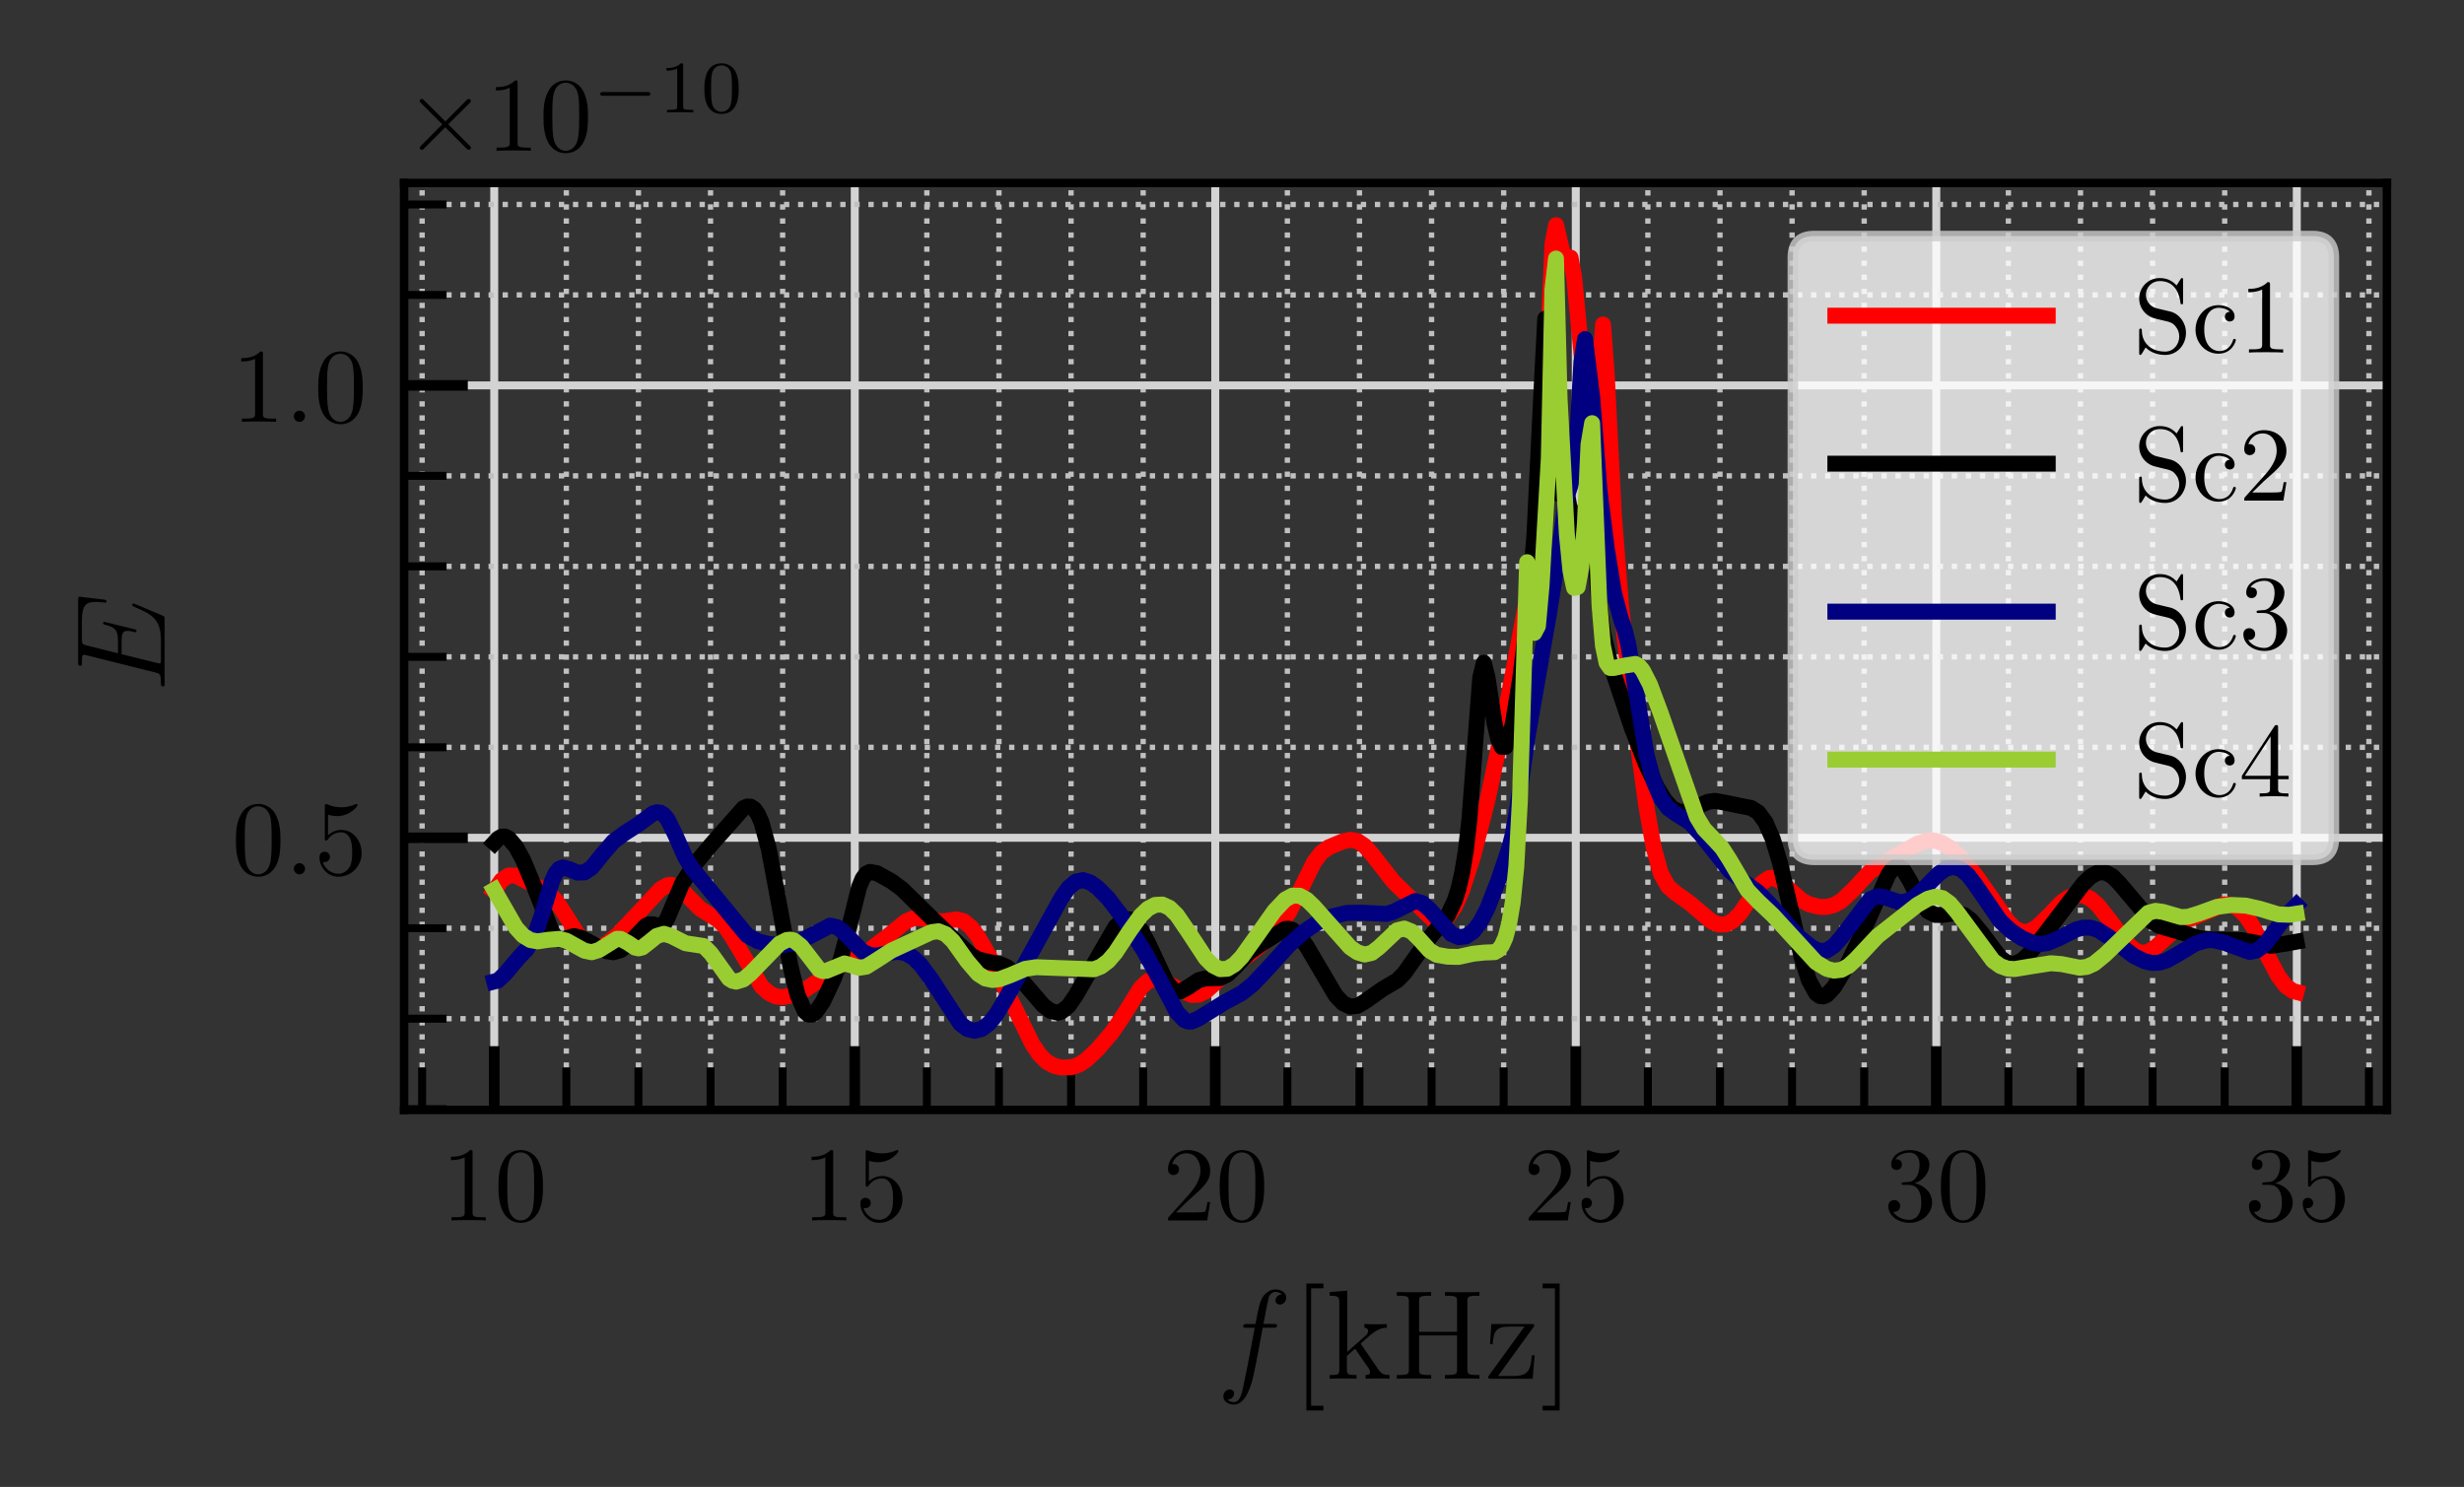 <?xml version="1.0" encoding="UTF-8" standalone="no"?>
<!-- Created with Inkscape (http://www.inkscape.org/) -->

<svg
   version="1.1"
   id="svg1"
   width="309.319"
   height="186.694"
   viewBox="0 0 309.319 186.694"
   sodipodi:docname="frequency_response.svg"
   inkscape:version="1.3.2 (1:1.3.2+202311252150+091e20ef0f)"
   xmlns:inkscape="http://www.inkscape.org/namespaces/inkscape"
   xmlns:sodipodi="http://sodipodi.sourceforge.net/DTD/sodipodi-0.dtd"
   xmlns="http://www.w3.org/2000/svg"
   xmlns:svg="http://www.w3.org/2000/svg">
  <rect x="0" y="0" width="309.319" height="186.694" fill="#333333" stroke="none"/>
  <defs
     id="defs1">
    <clipPath
       clipPathUnits="userSpaceOnUse"
       id="clipPath2">
      <path
         d="M 38.057,35.511 H 224.789 V 122.818 H 38.057 Z"
         id="path2" />
    </clipPath>
    <clipPath
       clipPathUnits="userSpaceOnUse"
       id="clipPath6">
      <path
         d="M 38.057,35.511 H 224.789 V 122.818 H 38.057 Z"
         id="path6" />
    </clipPath>
    <clipPath
       clipPathUnits="userSpaceOnUse"
       id="clipPath10">
      <path
         d="M 38.057,35.511 H 224.789 V 122.818 H 38.057 Z"
         id="path10" />
    </clipPath>
    <clipPath
       clipPathUnits="userSpaceOnUse"
       id="clipPath14">
      <path
         d="M 38.057,35.511 H 224.789 V 122.818 H 38.057 Z"
         id="path14" />
    </clipPath>
    <clipPath
       clipPathUnits="userSpaceOnUse"
       id="clipPath18">
      <path
         d="M 38.057,35.511 H 224.789 V 122.818 H 38.057 Z"
         id="path18" />
    </clipPath>
    <clipPath
       clipPathUnits="userSpaceOnUse"
       id="clipPath22">
      <path
         d="M 38.057,35.511 H 224.789 V 122.818 H 38.057 Z"
         id="path22" />
    </clipPath>
    <clipPath
       clipPathUnits="userSpaceOnUse"
       id="clipPath26">
      <path
         d="M 38.057,35.511 H 224.789 V 122.818 H 38.057 Z"
         id="path26" />
    </clipPath>
    <clipPath
       clipPathUnits="userSpaceOnUse"
       id="clipPath29">
      <path
         d="M 38.057,35.511 H 224.789 V 122.818 H 38.057 Z"
         id="path29" />
    </clipPath>
    <clipPath
       clipPathUnits="userSpaceOnUse"
       id="clipPath32">
      <path
         d="M 38.057,35.511 H 224.789 V 122.818 H 38.057 Z"
         id="path32" />
    </clipPath>
    <clipPath
       clipPathUnits="userSpaceOnUse"
       id="clipPath35">
      <path
         d="M 38.057,35.511 H 224.789 V 122.818 H 38.057 Z"
         id="path35" />
    </clipPath>
    <clipPath
       clipPathUnits="userSpaceOnUse"
       id="clipPath38">
      <path
         d="M 38.057,35.511 H 224.789 V 122.818 H 38.057 Z"
         id="path38" />
    </clipPath>
    <clipPath
       clipPathUnits="userSpaceOnUse"
       id="clipPath41">
      <path
         d="M 38.057,35.511 H 224.789 V 122.818 H 38.057 Z"
         id="path41" />
    </clipPath>
    <clipPath
       clipPathUnits="userSpaceOnUse"
       id="clipPath44">
      <path
         d="M 38.057,35.511 H 224.789 V 122.818 H 38.057 Z"
         id="path44" />
    </clipPath>
    <clipPath
       clipPathUnits="userSpaceOnUse"
       id="clipPath47">
      <path
         d="M 38.057,35.511 H 224.789 V 122.818 H 38.057 Z"
         id="path47" />
    </clipPath>
    <clipPath
       clipPathUnits="userSpaceOnUse"
       id="clipPath50">
      <path
         d="M 38.057,35.511 H 224.789 V 122.818 H 38.057 Z"
         id="path50" />
    </clipPath>
    <clipPath
       clipPathUnits="userSpaceOnUse"
       id="clipPath53">
      <path
         d="M 38.057,35.511 H 224.789 V 122.818 H 38.057 Z"
         id="path53" />
    </clipPath>
    <clipPath
       clipPathUnits="userSpaceOnUse"
       id="clipPath56">
      <path
         d="M 38.057,35.511 H 224.789 V 122.818 H 38.057 Z"
         id="path56" />
    </clipPath>
    <clipPath
       clipPathUnits="userSpaceOnUse"
       id="clipPath59">
      <path
         d="M 38.057,35.511 H 224.789 V 122.818 H 38.057 Z"
         id="path59" />
    </clipPath>
    <clipPath
       clipPathUnits="userSpaceOnUse"
       id="clipPath62">
      <path
         d="M 38.057,35.511 H 224.789 V 122.818 H 38.057 Z"
         id="path62" />
    </clipPath>
    <clipPath
       clipPathUnits="userSpaceOnUse"
       id="clipPath65">
      <path
         d="M 38.057,35.511 H 224.789 V 122.818 H 38.057 Z"
         id="path65" />
    </clipPath>
    <clipPath
       clipPathUnits="userSpaceOnUse"
       id="clipPath68">
      <path
         d="M 38.057,35.511 H 224.789 V 122.818 H 38.057 Z"
         id="path68" />
    </clipPath>
    <clipPath
       clipPathUnits="userSpaceOnUse"
       id="clipPath71">
      <path
         d="M 38.057,35.511 H 224.789 V 122.818 H 38.057 Z"
         id="path71" />
    </clipPath>
    <clipPath
       clipPathUnits="userSpaceOnUse"
       id="clipPath74">
      <path
         d="M 38.057,35.511 H 224.789 V 122.818 H 38.057 Z"
         id="path74" />
    </clipPath>
    <clipPath
       clipPathUnits="userSpaceOnUse"
       id="clipPath77">
      <path
         d="M 38.057,35.511 H 224.789 V 122.818 H 38.057 Z"
         id="path77" />
    </clipPath>
    <clipPath
       clipPathUnits="userSpaceOnUse"
       id="clipPath80">
      <path
         d="M 38.057,35.511 H 224.789 V 122.818 H 38.057 Z"
         id="path80" />
    </clipPath>
    <clipPath
       clipPathUnits="userSpaceOnUse"
       id="clipPath83">
      <path
         d="M 38.057,35.511 H 224.789 V 122.818 H 38.057 Z"
         id="path83" />
    </clipPath>
    <clipPath
       clipPathUnits="userSpaceOnUse"
       id="clipPath86">
      <path
         d="M 38.057,35.511 H 224.789 V 122.818 H 38.057 Z"
         id="path86" />
    </clipPath>
    <clipPath
       clipPathUnits="userSpaceOnUse"
       id="clipPath89">
      <path
         d="M 38.057,35.511 H 224.789 V 122.818 H 38.057 Z"
         id="path89" />
    </clipPath>
    <clipPath
       clipPathUnits="userSpaceOnUse"
       id="clipPath94">
      <path
         d="M 38.057,35.511 H 224.789 V 122.818 H 38.057 Z"
         id="path94" />
    </clipPath>
    <clipPath
       clipPathUnits="userSpaceOnUse"
       id="clipPath100">
      <path
         d="M 38.057,35.511 H 224.789 V 122.818 H 38.057 Z"
         id="path100" />
    </clipPath>
    <clipPath
       clipPathUnits="userSpaceOnUse"
       id="clipPath106">
      <path
         d="M 38.057,35.511 H 224.789 V 122.818 H 38.057 Z"
         id="path106" />
    </clipPath>
    <clipPath
       clipPathUnits="userSpaceOnUse"
       id="clipPath109">
      <path
         d="M 38.057,35.511 H 224.789 V 122.818 H 38.057 Z"
         id="path109" />
    </clipPath>
    <clipPath
       clipPathUnits="userSpaceOnUse"
       id="clipPath112">
      <path
         d="M 38.057,35.511 H 224.789 V 122.818 H 38.057 Z"
         id="path112" />
    </clipPath>
    <clipPath
       clipPathUnits="userSpaceOnUse"
       id="clipPath115">
      <path
         d="M 38.057,35.511 H 224.789 V 122.818 H 38.057 Z"
         id="path115" />
    </clipPath>
    <clipPath
       clipPathUnits="userSpaceOnUse"
       id="clipPath118">
      <path
         d="M 38.057,35.511 H 224.789 V 122.818 H 38.057 Z"
         id="path118" />
    </clipPath>
    <clipPath
       clipPathUnits="userSpaceOnUse"
       id="clipPath121">
      <path
         d="M 38.057,35.511 H 224.789 V 122.818 H 38.057 Z"
         id="path121" />
    </clipPath>
    <clipPath
       clipPathUnits="userSpaceOnUse"
       id="clipPath124">
      <path
         d="M 38.057,35.511 H 224.789 V 122.818 H 38.057 Z"
         id="path124" />
    </clipPath>
    <clipPath
       clipPathUnits="userSpaceOnUse"
       id="clipPath127">
      <path
         d="M 38.057,35.511 H 224.789 V 122.818 H 38.057 Z"
         id="path127" />
    </clipPath>
    <clipPath
       clipPathUnits="userSpaceOnUse"
       id="clipPath130">
      <path
         d="M 38.057,35.511 H 224.789 V 122.818 H 38.057 Z"
         id="path130" />
    </clipPath>
    <clipPath
       clipPathUnits="userSpaceOnUse"
       id="clipPath138">
      <path
         d="M 38.057,35.511 H 224.789 V 122.818 H 38.057 Z"
         id="path138" />
    </clipPath>
    <clipPath
       clipPathUnits="userSpaceOnUse"
       id="clipPath140">
      <path
         d="M 38.057,35.511 H 224.789 V 122.818 H 38.057 Z"
         id="path140" />
    </clipPath>
    <clipPath
       clipPathUnits="userSpaceOnUse"
       id="clipPath142">
      <path
         d="M 38.057,35.511 H 224.789 V 122.818 H 38.057 Z"
         id="path142" />
    </clipPath>
    <clipPath
       clipPathUnits="userSpaceOnUse"
       id="clipPath144">
      <path
         d="M 38.057,35.511 H 224.789 V 122.818 H 38.057 Z"
         id="path144" />
    </clipPath>
  </defs>
  <sodipodi:namedview
     id="namedview1"
     pagecolor="#ffffff"
     bordercolor="#666666"
     borderopacity="1.0"
     inkscape:showpageshadow="2"
     inkscape:pageopacity="0.0"
     inkscape:pagecheckerboard="0"
     inkscape:deskcolor="#d1d1d1"
     showgrid="false"
     inkscape:zoom="1.8136625"
     inkscape:cx="191.32556"
     inkscape:cy="100.9008"
     inkscape:window-width="1850"
     inkscape:window-height="1136"
     inkscape:window-x="70"
     inkscape:window-y="1107"
     inkscape:window-maximized="1"
     inkscape:current-layer="g1">
    <inkscape:page
       x="0"
       y="0"
       inkscape:label="1"
       id="page1"
       width="309.319"
       height="186.694"
       margin="0"
       bleed="0" />
  </sodipodi:namedview>
  <g
     id="g1"
     inkscape:groupmode="layer"
     inkscape:label="1">
    <path
       id="path1"
       d="M 46.545,35.511 V 122.818"
       style="fill:none;stroke:#d3d3d3;stroke-width:0.75;stroke-linecap:square;stroke-linejoin:round;stroke-miterlimit:10;stroke-dasharray:none;stroke-opacity:1"
       transform="matrix(1.333,0,0,-1.333,0,186.694)"
       clip-path="url(#clipPath2)" />
    <path
       id="path3"
       d="m 46.545,35.511 v 6"
       style="fill:#000000;fill-opacity:1;fill-rule:nonzero;stroke:#000000;stroke-width:1;stroke-linecap:butt;stroke-linejoin:round;stroke-miterlimit:10;stroke-dasharray:none;stroke-opacity:1"
       transform="matrix(1.333,0,0,-1.333,0,186.694)" />
    <path
       id="path4"
       d="m 2.93,-6.375 c 0,-0.234 0,-0.258 -0.234,-0.258 -0.609,0.633 -1.488,0.633 -1.805,0.633 v 0.316 c 0.199,0 0.785,0 1.301,-0.258 v 5.156 c 0,0.352 -0.035,0.48 -0.926,0.48 H 0.949 V 4.704958e-4 C 1.301,-0.035 2.156,-0.035 2.555,-0.035 c 0.398,0 1.266,0 1.617,0.035 V -0.304 H 3.856 c -0.902,0 -0.926,-0.117 -0.926,-0.48 z m 6.633,3.188 c 0,-0.797 -0.047,-1.594 -0.398,-2.332 -0.457,-0.961 -1.277,-1.113 -1.688,-1.113 -0.598,0 -1.336,0.258 -1.734,1.184 -0.328,0.691 -0.375,1.465 -0.375,2.262 0,0.75 0.047,1.641 0.445,2.402 0.434,0.809 1.16,1.008 1.652,1.008 0.539,0 1.289,-0.211 1.734,-1.16 0.316,-0.691 0.363,-1.465 0.363,-2.25 z M 7.465,4.704958e-4 C 7.078,4.704958e-4 6.481,-0.246 6.305,-1.207 6.199,-1.804 6.199,-2.718 6.199,-3.304 c 0,-0.645 0,-1.301 0.082,-1.84 0.188,-1.184 0.926,-1.266 1.184,-1.266 0.328,0 0.984,0.176 1.172,1.16 0.094,0.562 0.094,1.312 0.094,1.945 0,0.75 0,1.418 -0.105,2.062 C 8.473,-0.304 7.91,4.704958e-4 7.465,4.704958e-4 Z m 0,0"
       style="fill:#000000;fill-opacity:1;fill-rule:nonzero;stroke:none"
       aria-label="10"
       transform="matrix(1.333,0,0,1.333,55.418,153.238)" />
    <path
       id="path5"
       d="M 80.496,35.511 V 122.818"
       style="fill:none;stroke:#d3d3d3;stroke-width:0.75;stroke-linecap:square;stroke-linejoin:round;stroke-miterlimit:10;stroke-dasharray:none;stroke-opacity:1"
       transform="matrix(1.333,0,0,-1.333,0,186.694)"
       clip-path="url(#clipPath6)" />
    <path
       id="path7"
       d="m 80.496,35.511 v 6"
       style="fill:#000000;fill-opacity:1;fill-rule:nonzero;stroke:#000000;stroke-width:1;stroke-linecap:butt;stroke-linejoin:round;stroke-miterlimit:10;stroke-dasharray:none;stroke-opacity:1"
       transform="matrix(1.333,0,0,-1.333,0,186.694)" />
    <path
       id="path8"
       d="m 2.931,-6.375 c 0,-0.234 0,-0.258 -0.234,-0.258 -0.609,0.633 -1.488,0.633 -1.805,0.633 v 0.316 c 0.199,0 0.785,0 1.301,-0.258 v 5.156 c 0,0.352 -0.035,0.48 -0.926,0.48 H 0.95 V 4.704958e-4 C 1.302,-0.035 2.157,-0.035 2.556,-0.035 c 0.398,0 1.266,0 1.617,0.035 V -0.304 H 3.856 c -0.902,0 -0.926,-0.117 -0.926,-0.48 z m 6.527,4.371 c 0,-1.184 -0.82,-2.18 -1.898,-2.18 -0.48,0 -0.902,0.164 -1.266,0.504 v -1.934 c 0.199,0.059 0.527,0.129 0.844,0.129 1.23,0 1.934,-0.914 1.934,-1.043 0,-0.059 -0.035,-0.105 -0.105,-0.105 -0.012,0 -0.035,0 -0.082,0.023 -0.199,0.094 -0.68,0.293 -1.348,0.293 -0.398,0 -0.855,-0.07 -1.324,-0.281 -0.082,-0.023 -0.105,-0.023 -0.129,-0.023 -0.094,0 -0.094,0.082 -0.094,0.234 v 2.953 c 0,0.176 0,0.258 0.141,0.258 0.07,0 0.082,-0.035 0.129,-0.094 0.105,-0.152 0.48,-0.691 1.277,-0.691 0.527,0 0.773,0.457 0.855,0.633 0.152,0.375 0.176,0.762 0.176,1.254 0,0.352 0,0.949 -0.234,1.371 -0.246,0.387 -0.609,0.645 -1.066,0.645 -0.727,0 -1.301,-0.527 -1.465,-1.113 0.023,0.012 0.059,0.012 0.164,0.012 0.328,0 0.504,-0.246 0.504,-0.48 0,-0.246 -0.176,-0.492 -0.504,-0.492 -0.141,0 -0.48,0.07 -0.48,0.527 0,0.855 0.68,1.828 1.793,1.828 1.16,0 2.18,-0.961 2.18,-2.227 z m 0,0"
       style="fill:#000000;fill-opacity:1;fill-rule:nonzero;stroke:none"
       aria-label="15"
       transform="matrix(1.333,0,0,1.333,100.686,153.238)" />
    <path
       id="path9"
       d="M 114.447,35.511 V 122.818"
       style="fill:none;stroke:#d3d3d3;stroke-width:0.75;stroke-linecap:square;stroke-linejoin:round;stroke-miterlimit:10;stroke-dasharray:none;stroke-opacity:1"
       transform="matrix(1.333,0,0,-1.333,0,186.694)"
       clip-path="url(#clipPath10)" />
    <path
       id="path11"
       d="m 114.447,35.511 v 6"
       style="fill:#000000;fill-opacity:1;fill-rule:nonzero;stroke:#000000;stroke-width:1;stroke-linecap:butt;stroke-linejoin:round;stroke-miterlimit:10;stroke-dasharray:none;stroke-opacity:1"
       transform="matrix(1.333,0,0,-1.333,0,186.694)" />
    <path
       id="path12"
       d="M 1.264,-0.761 2.319,-1.792 c 1.559,-1.371 2.156,-1.91 2.156,-2.906 0,-1.137 -0.902,-1.934 -2.121,-1.934 -1.125,0 -1.852,0.914 -1.852,1.805 0,0.551 0.492,0.551 0.527,0.551 0.164,0 0.516,-0.117 0.516,-0.527 0,-0.258 -0.188,-0.516 -0.527,-0.516 -0.082,0 -0.105,0 -0.129,0.012 0.223,-0.645 0.762,-1.02 1.336,-1.02 0.914,0 1.336,0.809 1.336,1.629 0,0.797 -0.492,1.582 -1.043,2.203 L 0.608,-0.363 C 0.503,-0.257 0.503,-0.234 0.503,4.704958e-4 H 4.194 L 4.475,-1.734 H 4.218 c -0.047,0.305 -0.117,0.738 -0.211,0.891 -0.07,0.082 -0.727,0.082 -0.949,0.082 z M 9.564,-3.187 c 0,-0.797 -0.047,-1.594 -0.398,-2.332 -0.457,-0.961 -1.277,-1.113 -1.688,-1.113 -0.598,0 -1.336,0.258 -1.734,1.184 -0.328,0.691 -0.375,1.465 -0.375,2.262 0,0.75 0.047,1.641 0.445,2.402 0.434,0.809 1.16,1.008 1.652,1.008 0.539,0 1.289,-0.211 1.734,-1.16 0.316,-0.691 0.363,-1.465 0.363,-2.25 z M 7.467,4.704958e-4 C 7.08,4.704958e-4 6.482,-0.246 6.306,-1.207 6.201,-1.804 6.201,-2.718 6.201,-3.304 c 0,-0.645 0,-1.301 0.082,-1.84 0.188,-1.184 0.926,-1.266 1.184,-1.266 0.328,0 0.984,0.176 1.172,1.16 0.094,0.562 0.094,1.312 0.094,1.945 0,0.75 0,1.418 -0.105,2.062 -0.152,0.938 -0.715,1.242 -1.16,1.242 z m 0,0"
       style="fill:#000000;fill-opacity:1;fill-rule:nonzero;stroke:none"
       aria-label="20"
       transform="matrix(1.333,0,0,1.333,145.955,153.238)" />
    <path
       id="path13"
       d="M 148.399,35.511 V 122.818"
       style="fill:none;stroke:#d3d3d3;stroke-width:0.75;stroke-linecap:square;stroke-linejoin:round;stroke-miterlimit:10;stroke-dasharray:none;stroke-opacity:1"
       transform="matrix(1.333,0,0,-1.333,0,186.694)"
       clip-path="url(#clipPath14)" />
    <path
       id="path15"
       d="m 148.399,35.511 v 6"
       style="fill:#000000;fill-opacity:1;fill-rule:nonzero;stroke:#000000;stroke-width:1;stroke-linecap:butt;stroke-linejoin:round;stroke-miterlimit:10;stroke-dasharray:none;stroke-opacity:1"
       transform="matrix(1.333,0,0,-1.333,0,186.694)" />
    <path
       id="path16"
       d="M 1.265,-0.761 2.32,-1.792 c 1.559,-1.371 2.156,-1.91 2.156,-2.906 0,-1.137 -0.902,-1.934 -2.121,-1.934 -1.125,0 -1.852,0.914 -1.852,1.805 0,0.551 0.492,0.551 0.527,0.551 0.164,0 0.516,-0.117 0.516,-0.527 0,-0.258 -0.188,-0.516 -0.527,-0.516 -0.082,0 -0.105,0 -0.129,0.012 0.223,-0.645 0.762,-1.02 1.336,-1.02 0.914,0 1.336,0.809 1.336,1.629 0,0.797 -0.492,1.582 -1.043,2.203 L 0.609,-0.363 C 0.504,-0.257 0.504,-0.234 0.504,4.704958e-4 H 4.195 L 4.476,-1.734 H 4.218 C 4.172,-1.429 4.101,-0.996 4.007,-0.843 3.937,-0.761 3.281,-0.761 3.058,-0.761 Z M 9.457,-2.003 c 0,-1.184 -0.82,-2.18 -1.898,-2.18 -0.48,0 -0.902,0.164 -1.266,0.504 v -1.934 c 0.199,0.059 0.527,0.129 0.844,0.129 1.23,0 1.934,-0.914 1.934,-1.043 0,-0.059 -0.035,-0.105 -0.105,-0.105 -0.012,0 -0.035,0 -0.082,0.023 -0.199,0.094 -0.68,0.293 -1.348,0.293 -0.398,0 -0.855,-0.07 -1.324,-0.281 -0.082,-0.023 -0.105,-0.023 -0.129,-0.023 -0.094,0 -0.094,0.082 -0.094,0.234 v 2.953 c 0,0.176 0,0.258 0.141,0.258 0.07,0 0.082,-0.035 0.129,-0.094 0.105,-0.152 0.48,-0.691 1.277,-0.691 0.527,0 0.773,0.457 0.855,0.633 0.152,0.375 0.176,0.762 0.176,1.254 0,0.352 0,0.949 -0.234,1.371 -0.246,0.387 -0.609,0.645 -1.066,0.645 -0.727,0 -1.301,-0.527 -1.465,-1.113 0.023,0.012 0.059,0.012 0.164,0.012 0.328,0 0.504,-0.246 0.504,-0.48 0,-0.246 -0.176,-0.492 -0.504,-0.492 -0.141,0 -0.48,0.07 -0.48,0.527 0,0.855 0.68,1.828 1.793,1.828 1.16,0 2.18,-0.961 2.18,-2.227 z m 0,0"
       style="fill:#000000;fill-opacity:1;fill-rule:nonzero;stroke:none"
       aria-label="25"
       transform="matrix(1.333,0,0,1.333,191.223,153.238)" />
    <path
       id="path17"
       d="M 182.35,35.511 V 122.818"
       style="fill:none;stroke:#d3d3d3;stroke-width:0.75;stroke-linecap:square;stroke-linejoin:round;stroke-miterlimit:10;stroke-dasharray:none;stroke-opacity:1"
       transform="matrix(1.333,0,0,-1.333,0,186.694)"
       clip-path="url(#clipPath18)" />
    <path
       id="path19"
       d="m 182.35,35.511 v 6"
       style="fill:#000000;fill-opacity:1;fill-rule:nonzero;stroke:#000000;stroke-width:1;stroke-linecap:butt;stroke-linejoin:round;stroke-miterlimit:10;stroke-dasharray:none;stroke-opacity:1"
       transform="matrix(1.333,0,0,-1.333,0,186.694)" />
    <path
       id="path20"
       d="m 2.895,-3.503 c 0.809,-0.27 1.395,-0.973 1.395,-1.758 0,-0.82 -0.879,-1.371 -1.84,-1.371 -1.008,0 -1.758,0.598 -1.758,1.348 0,0.34 0.211,0.527 0.504,0.527 0.305,0 0.504,-0.223 0.504,-0.516 0,-0.492 -0.469,-0.492 -0.609,-0.492 0.305,-0.492 0.961,-0.621 1.324,-0.621 0.41,0 0.949,0.223 0.949,1.113 0,0.129 -0.012,0.703 -0.27,1.137 -0.305,0.48 -0.645,0.516 -0.891,0.516 -0.082,0.012 -0.316,0.035 -0.387,0.035 -0.082,0.012 -0.152,0.023 -0.152,0.117 0,0.117 0.07,0.117 0.234,0.117 h 0.445 c 0.809,0 1.184,0.668 1.184,1.652 0,1.348 -0.691,1.641 -1.125,1.641 -0.434,0 -1.172,-0.176 -1.523,-0.762 0.352,0.059 0.656,-0.164 0.656,-0.539 0,-0.363 -0.27,-0.562 -0.563,-0.562 -0.234,0 -0.551,0.141 -0.551,0.574 0,0.914 0.926,1.57 2.004,1.57 1.219,0 2.121,-0.914 2.121,-1.922 0,-0.82 -0.621,-1.594 -1.652,-1.805 z m 6.668,0.316 c 0,-0.797 -0.047,-1.594 -0.398,-2.332 -0.457,-0.961 -1.277,-1.113 -1.688,-1.113 -0.598,0 -1.336,0.258 -1.734,1.184 -0.328,0.691 -0.375,1.465 -0.375,2.262 0,0.75 0.047,1.641 0.445,2.402 0.434,0.809 1.16,1.008 1.652,1.008 0.539,0 1.289,-0.211 1.734,-1.16 0.316,-0.691 0.363,-1.465 0.363,-2.25 z M 7.465,4.704958e-4 C 7.079,4.704958e-4 6.481,-0.246 6.305,-1.207 6.2,-1.804 6.2,-2.718 6.2,-3.304 c 0,-0.645 0,-1.301 0.082,-1.84 0.188,-1.184 0.926,-1.266 1.184,-1.266 0.328,0 0.984,0.176 1.172,1.16 0.094,0.562 0.094,1.312 0.094,1.945 0,0.75 0,1.418 -0.105,2.062 -0.152,0.938 -0.715,1.242 -1.16,1.242 z m 0,0"
       style="fill:#000000;fill-opacity:1;fill-rule:nonzero;stroke:none"
       aria-label="30"
       transform="matrix(1.333,0,0,1.333,236.492,153.238)" />
    <path
       id="path21"
       d="M 216.301,35.511 V 122.818"
       style="fill:none;stroke:#d3d3d3;stroke-width:0.75;stroke-linecap:square;stroke-linejoin:round;stroke-miterlimit:10;stroke-dasharray:none;stroke-opacity:1"
       transform="matrix(1.333,0,0,-1.333,0,186.694)"
       clip-path="url(#clipPath22)" />
    <path
       id="path23"
       d="m 216.301,35.511 v 6"
       style="fill:#000000;fill-opacity:1;fill-rule:nonzero;stroke:#000000;stroke-width:1;stroke-linecap:butt;stroke-linejoin:round;stroke-miterlimit:10;stroke-dasharray:none;stroke-opacity:1"
       transform="matrix(1.333,0,0,-1.333,0,186.694)" />
    <path
       id="path24"
       d="m 2.896,-3.503 c 0.809,-0.27 1.395,-0.973 1.395,-1.758 0,-0.82 -0.879,-1.371 -1.84,-1.371 -1.008,0 -1.758,0.598 -1.758,1.348 0,0.34 0.211,0.527 0.504,0.527 0.305,0 0.504,-0.223 0.504,-0.516 0,-0.492 -0.469,-0.492 -0.609,-0.492 0.305,-0.492 0.961,-0.621 1.324,-0.621 0.41,0 0.949,0.223 0.949,1.113 0,0.129 -0.012,0.703 -0.27,1.137 -0.305,0.48 -0.645,0.516 -0.891,0.516 -0.082,0.012 -0.316,0.035 -0.387,0.035 -0.082,0.012 -0.152,0.023 -0.152,0.117 0,0.117 0.07,0.117 0.234,0.117 h 0.445 c 0.809,0 1.184,0.668 1.184,1.652 0,1.348 -0.691,1.641 -1.125,1.641 -0.434,0 -1.172,-0.176 -1.523,-0.762 0.352,0.059 0.656,-0.164 0.656,-0.539 0,-0.363 -0.27,-0.562 -0.562,-0.562 -0.234,0 -0.551,0.141 -0.551,0.574 0,0.914 0.926,1.57 2.004,1.57 1.219,0 2.121,-0.914 2.121,-1.922 0,-0.82 -0.621,-1.594 -1.652,-1.805 z m 6.562,1.5 c 0,-1.184 -0.82,-2.18 -1.898,-2.18 -0.48,0 -0.902,0.164 -1.266,0.504 v -1.934 c 0.199,0.059 0.527,0.129 0.844,0.129 1.23,0 1.934,-0.914 1.934,-1.043 0,-0.059 -0.035,-0.105 -0.105,-0.105 -0.012,0 -0.035,0 -0.082,0.023 -0.199,0.094 -0.68,0.293 -1.348,0.293 -0.398,0 -0.855,-0.07 -1.324,-0.281 -0.082,-0.023 -0.105,-0.023 -0.129,-0.023 -0.094,0 -0.094,0.082 -0.094,0.234 v 2.953 c 0,0.176 0,0.258 0.141,0.258 0.07,0 0.082,-0.035 0.129,-0.094 0.105,-0.152 0.48,-0.691 1.277,-0.691 0.527,0 0.773,0.457 0.855,0.633 0.152,0.375 0.176,0.762 0.176,1.254 0,0.352 0,0.949 -0.234,1.371 -0.246,0.387 -0.609,0.645 -1.066,0.645 -0.727,0 -1.301,-0.527 -1.465,-1.113 0.023,0.012 0.059,0.012 0.164,0.012 0.328,0 0.504,-0.246 0.504,-0.48 0,-0.246 -0.176,-0.492 -0.504,-0.492 -0.141,0 -0.48,0.07 -0.48,0.527 0,0.855 0.68,1.828 1.793,1.828 1.16,0 2.18,-0.961 2.18,-2.227 z m 0,0"
       style="fill:#000000;fill-opacity:1;fill-rule:nonzero;stroke:none"
       aria-label="35"
       transform="matrix(1.333,0,0,1.333,281.76,153.238)" />
    <path
       id="path25"
       d="M 39.754,35.511 V 122.818"
       style="fill:none;stroke:#c0c0c0;stroke-width:0.5;stroke-linecap:butt;stroke-linejoin:round;stroke-miterlimit:10;stroke-dasharray:0.5, 0.825;stroke-dashoffset:0;stroke-opacity:1"
       transform="matrix(1.333,0,0,-1.333,0,186.694)"
       clip-path="url(#clipPath26)" />
    <path
       id="path27"
       d="m 39.754,35.511 v 4"
       style="fill:#000000;fill-opacity:1;fill-rule:nonzero;stroke:#000000;stroke-width:0.75;stroke-linecap:butt;stroke-linejoin:round;stroke-miterlimit:10;stroke-dasharray:none;stroke-opacity:1"
       transform="matrix(1.333,0,0,-1.333,0,186.694)" />
    <path
       id="path28"
       d="M 53.335,35.511 V 122.818"
       style="fill:none;stroke:#c0c0c0;stroke-width:0.5;stroke-linecap:butt;stroke-linejoin:round;stroke-miterlimit:10;stroke-dasharray:0.5, 0.825;stroke-dashoffset:0;stroke-opacity:1"
       transform="matrix(1.333,0,0,-1.333,0,186.694)"
       clip-path="url(#clipPath29)" />
    <path
       id="path30"
       d="m 53.335,35.511 v 4"
       style="fill:#000000;fill-opacity:1;fill-rule:nonzero;stroke:#000000;stroke-width:0.75;stroke-linecap:butt;stroke-linejoin:round;stroke-miterlimit:10;stroke-dasharray:none;stroke-opacity:1"
       transform="matrix(1.333,0,0,-1.333,0,186.694)" />
    <path
       id="path31"
       d="M 60.125,35.511 V 122.818"
       style="fill:none;stroke:#c0c0c0;stroke-width:0.5;stroke-linecap:butt;stroke-linejoin:round;stroke-miterlimit:10;stroke-dasharray:0.5, 0.825;stroke-dashoffset:0;stroke-opacity:1"
       transform="matrix(1.333,0,0,-1.333,0,186.694)"
       clip-path="url(#clipPath32)" />
    <path
       id="path33"
       d="m 60.125,35.511 v 4"
       style="fill:#000000;fill-opacity:1;fill-rule:nonzero;stroke:#000000;stroke-width:0.75;stroke-linecap:butt;stroke-linejoin:round;stroke-miterlimit:10;stroke-dasharray:none;stroke-opacity:1"
       transform="matrix(1.333,0,0,-1.333,0,186.694)" />
    <path
       id="path34"
       d="M 66.915,35.511 V 122.818"
       style="fill:none;stroke:#c0c0c0;stroke-width:0.5;stroke-linecap:butt;stroke-linejoin:round;stroke-miterlimit:10;stroke-dasharray:0.5, 0.825;stroke-dashoffset:0;stroke-opacity:1"
       transform="matrix(1.333,0,0,-1.333,0,186.694)"
       clip-path="url(#clipPath35)" />
    <path
       id="path36"
       d="m 66.915,35.511 v 4"
       style="fill:#000000;fill-opacity:1;fill-rule:nonzero;stroke:#000000;stroke-width:0.75;stroke-linecap:butt;stroke-linejoin:round;stroke-miterlimit:10;stroke-dasharray:none;stroke-opacity:1"
       transform="matrix(1.333,0,0,-1.333,0,186.694)" />
    <path
       id="path37"
       d="M 73.706,35.511 V 122.818"
       style="fill:none;stroke:#c0c0c0;stroke-width:0.5;stroke-linecap:butt;stroke-linejoin:round;stroke-miterlimit:10;stroke-dasharray:0.5, 0.825;stroke-dashoffset:0;stroke-opacity:1"
       transform="matrix(1.333,0,0,-1.333,0,186.694)"
       clip-path="url(#clipPath38)" />
    <path
       id="path39"
       d="m 73.706,35.511 v 4"
       style="fill:#000000;fill-opacity:1;fill-rule:nonzero;stroke:#000000;stroke-width:0.75;stroke-linecap:butt;stroke-linejoin:round;stroke-miterlimit:10;stroke-dasharray:none;stroke-opacity:1"
       transform="matrix(1.333,0,0,-1.333,0,186.694)" />
    <path
       id="path40"
       d="M 87.286,35.511 V 122.818"
       style="fill:none;stroke:#c0c0c0;stroke-width:0.5;stroke-linecap:butt;stroke-linejoin:round;stroke-miterlimit:10;stroke-dasharray:0.5, 0.825;stroke-dashoffset:0;stroke-opacity:1"
       transform="matrix(1.333,0,0,-1.333,0,186.694)"
       clip-path="url(#clipPath41)" />
    <path
       id="path42"
       d="m 87.286,35.511 v 4"
       style="fill:#000000;fill-opacity:1;fill-rule:nonzero;stroke:#000000;stroke-width:0.75;stroke-linecap:butt;stroke-linejoin:round;stroke-miterlimit:10;stroke-dasharray:none;stroke-opacity:1"
       transform="matrix(1.333,0,0,-1.333,0,186.694)" />
    <path
       id="path43"
       d="M 94.077,35.511 V 122.818"
       style="fill:none;stroke:#c0c0c0;stroke-width:0.5;stroke-linecap:butt;stroke-linejoin:round;stroke-miterlimit:10;stroke-dasharray:0.5, 0.825;stroke-dashoffset:0;stroke-opacity:1"
       transform="matrix(1.333,0,0,-1.333,0,186.694)"
       clip-path="url(#clipPath44)" />
    <path
       id="path45"
       d="m 94.077,35.511 v 4"
       style="fill:#000000;fill-opacity:1;fill-rule:nonzero;stroke:#000000;stroke-width:0.75;stroke-linecap:butt;stroke-linejoin:round;stroke-miterlimit:10;stroke-dasharray:none;stroke-opacity:1"
       transform="matrix(1.333,0,0,-1.333,0,186.694)" />
    <path
       id="path46"
       d="M 100.867,35.511 V 122.818"
       style="fill:none;stroke:#c0c0c0;stroke-width:0.5;stroke-linecap:butt;stroke-linejoin:round;stroke-miterlimit:10;stroke-dasharray:0.5, 0.825;stroke-dashoffset:0;stroke-opacity:1"
       transform="matrix(1.333,0,0,-1.333,0,186.694)"
       clip-path="url(#clipPath47)" />
    <path
       id="path48"
       d="m 100.867,35.511 v 4"
       style="fill:#000000;fill-opacity:1;fill-rule:nonzero;stroke:#000000;stroke-width:0.75;stroke-linecap:butt;stroke-linejoin:round;stroke-miterlimit:10;stroke-dasharray:none;stroke-opacity:1"
       transform="matrix(1.333,0,0,-1.333,0,186.694)" />
    <path
       id="path49"
       d="M 107.657,35.511 V 122.818"
       style="fill:none;stroke:#c0c0c0;stroke-width:0.5;stroke-linecap:butt;stroke-linejoin:round;stroke-miterlimit:10;stroke-dasharray:0.5, 0.825;stroke-dashoffset:0;stroke-opacity:1"
       transform="matrix(1.333,0,0,-1.333,0,186.694)"
       clip-path="url(#clipPath50)" />
    <path
       id="path51"
       d="m 107.657,35.511 v 4"
       style="fill:#000000;fill-opacity:1;fill-rule:nonzero;stroke:#000000;stroke-width:0.75;stroke-linecap:butt;stroke-linejoin:round;stroke-miterlimit:10;stroke-dasharray:none;stroke-opacity:1"
       transform="matrix(1.333,0,0,-1.333,0,186.694)" />
    <path
       id="path52"
       d="M 121.238,35.511 V 122.818"
       style="fill:none;stroke:#c0c0c0;stroke-width:0.5;stroke-linecap:butt;stroke-linejoin:round;stroke-miterlimit:10;stroke-dasharray:0.5, 0.825;stroke-dashoffset:0;stroke-opacity:1"
       transform="matrix(1.333,0,0,-1.333,0,186.694)"
       clip-path="url(#clipPath53)" />
    <path
       id="path54"
       d="m 121.238,35.511 v 4"
       style="fill:#000000;fill-opacity:1;fill-rule:nonzero;stroke:#000000;stroke-width:0.75;stroke-linecap:butt;stroke-linejoin:round;stroke-miterlimit:10;stroke-dasharray:none;stroke-opacity:1"
       transform="matrix(1.333,0,0,-1.333,0,186.694)" />
    <path
       id="path55"
       d="M 128.028,35.511 V 122.818"
       style="fill:none;stroke:#c0c0c0;stroke-width:0.5;stroke-linecap:butt;stroke-linejoin:round;stroke-miterlimit:10;stroke-dasharray:0.5, 0.825;stroke-dashoffset:0;stroke-opacity:1"
       transform="matrix(1.333,0,0,-1.333,0,186.694)"
       clip-path="url(#clipPath56)" />
    <path
       id="path57"
       d="m 128.028,35.511 v 4"
       style="fill:#000000;fill-opacity:1;fill-rule:nonzero;stroke:#000000;stroke-width:0.75;stroke-linecap:butt;stroke-linejoin:round;stroke-miterlimit:10;stroke-dasharray:none;stroke-opacity:1"
       transform="matrix(1.333,0,0,-1.333,0,186.694)" />
    <path
       id="path58"
       d="M 134.818,35.511 V 122.818"
       style="fill:none;stroke:#c0c0c0;stroke-width:0.5;stroke-linecap:butt;stroke-linejoin:round;stroke-miterlimit:10;stroke-dasharray:0.5, 0.825;stroke-dashoffset:0;stroke-opacity:1"
       transform="matrix(1.333,0,0,-1.333,0,186.694)"
       clip-path="url(#clipPath59)" />
    <path
       id="path60"
       d="m 134.818,35.511 v 4"
       style="fill:#000000;fill-opacity:1;fill-rule:nonzero;stroke:#000000;stroke-width:0.75;stroke-linecap:butt;stroke-linejoin:round;stroke-miterlimit:10;stroke-dasharray:none;stroke-opacity:1"
       transform="matrix(1.333,0,0,-1.333,0,186.694)" />
    <path
       id="path61"
       d="M 141.608,35.511 V 122.818"
       style="fill:none;stroke:#c0c0c0;stroke-width:0.5;stroke-linecap:butt;stroke-linejoin:round;stroke-miterlimit:10;stroke-dasharray:0.5, 0.825;stroke-dashoffset:0;stroke-opacity:1"
       transform="matrix(1.333,0,0,-1.333,0,186.694)"
       clip-path="url(#clipPath62)" />
    <path
       id="path63"
       d="m 141.608,35.511 v 4"
       style="fill:#000000;fill-opacity:1;fill-rule:nonzero;stroke:#000000;stroke-width:0.75;stroke-linecap:butt;stroke-linejoin:round;stroke-miterlimit:10;stroke-dasharray:none;stroke-opacity:1"
       transform="matrix(1.333,0,0,-1.333,0,186.694)" />
    <path
       id="path64"
       d="M 155.189,35.511 V 122.818"
       style="fill:none;stroke:#c0c0c0;stroke-width:0.5;stroke-linecap:butt;stroke-linejoin:round;stroke-miterlimit:10;stroke-dasharray:0.5, 0.825;stroke-dashoffset:0;stroke-opacity:1"
       transform="matrix(1.333,0,0,-1.333,0,186.694)"
       clip-path="url(#clipPath65)" />
    <path
       id="path66"
       d="m 155.189,35.511 v 4"
       style="fill:#000000;fill-opacity:1;fill-rule:nonzero;stroke:#000000;stroke-width:0.75;stroke-linecap:butt;stroke-linejoin:round;stroke-miterlimit:10;stroke-dasharray:none;stroke-opacity:1"
       transform="matrix(1.333,0,0,-1.333,0,186.694)" />
    <path
       id="path67"
       d="M 161.979,35.511 V 122.818"
       style="fill:none;stroke:#c0c0c0;stroke-width:0.5;stroke-linecap:butt;stroke-linejoin:round;stroke-miterlimit:10;stroke-dasharray:0.5, 0.825;stroke-dashoffset:0;stroke-opacity:1"
       transform="matrix(1.333,0,0,-1.333,0,186.694)"
       clip-path="url(#clipPath68)" />
    <path
       id="path69"
       d="m 161.979,35.511 v 4"
       style="fill:#000000;fill-opacity:1;fill-rule:nonzero;stroke:#000000;stroke-width:0.75;stroke-linecap:butt;stroke-linejoin:round;stroke-miterlimit:10;stroke-dasharray:none;stroke-opacity:1"
       transform="matrix(1.333,0,0,-1.333,0,186.694)" />
    <path
       id="path70"
       d="M 168.769,35.511 V 122.818"
       style="fill:none;stroke:#c0c0c0;stroke-width:0.5;stroke-linecap:butt;stroke-linejoin:round;stroke-miterlimit:10;stroke-dasharray:0.5, 0.825;stroke-dashoffset:0;stroke-opacity:1"
       transform="matrix(1.333,0,0,-1.333,0,186.694)"
       clip-path="url(#clipPath71)" />
    <path
       id="path72"
       d="m 168.769,35.511 v 4"
       style="fill:#000000;fill-opacity:1;fill-rule:nonzero;stroke:#000000;stroke-width:0.75;stroke-linecap:butt;stroke-linejoin:round;stroke-miterlimit:10;stroke-dasharray:none;stroke-opacity:1"
       transform="matrix(1.333,0,0,-1.333,0,186.694)" />
    <path
       id="path73"
       d="M 175.56,35.511 V 122.818"
       style="fill:none;stroke:#c0c0c0;stroke-width:0.5;stroke-linecap:butt;stroke-linejoin:round;stroke-miterlimit:10;stroke-dasharray:0.5, 0.825;stroke-dashoffset:0;stroke-opacity:1"
       transform="matrix(1.333,0,0,-1.333,0,186.694)"
       clip-path="url(#clipPath74)" />
    <path
       id="path75"
       d="m 175.56,35.511 v 4"
       style="fill:#000000;fill-opacity:1;fill-rule:nonzero;stroke:#000000;stroke-width:0.75;stroke-linecap:butt;stroke-linejoin:round;stroke-miterlimit:10;stroke-dasharray:none;stroke-opacity:1"
       transform="matrix(1.333,0,0,-1.333,0,186.694)" />
    <path
       id="path76"
       d="M 189.14,35.511 V 122.818"
       style="fill:none;stroke:#c0c0c0;stroke-width:0.5;stroke-linecap:butt;stroke-linejoin:round;stroke-miterlimit:10;stroke-dasharray:0.5, 0.825;stroke-dashoffset:0;stroke-opacity:1"
       transform="matrix(1.333,0,0,-1.333,0,186.694)"
       clip-path="url(#clipPath77)" />
    <path
       id="path78"
       d="m 189.14,35.511 v 4"
       style="fill:#000000;fill-opacity:1;fill-rule:nonzero;stroke:#000000;stroke-width:0.75;stroke-linecap:butt;stroke-linejoin:round;stroke-miterlimit:10;stroke-dasharray:none;stroke-opacity:1"
       transform="matrix(1.333,0,0,-1.333,0,186.694)" />
    <path
       id="path79"
       d="M 195.931,35.511 V 122.818"
       style="fill:none;stroke:#c0c0c0;stroke-width:0.5;stroke-linecap:butt;stroke-linejoin:round;stroke-miterlimit:10;stroke-dasharray:0.5, 0.825;stroke-dashoffset:0;stroke-opacity:1"
       transform="matrix(1.333,0,0,-1.333,0,186.694)"
       clip-path="url(#clipPath80)" />
    <path
       id="path81"
       d="m 195.931,35.511 v 4"
       style="fill:#000000;fill-opacity:1;fill-rule:nonzero;stroke:#000000;stroke-width:0.75;stroke-linecap:butt;stroke-linejoin:round;stroke-miterlimit:10;stroke-dasharray:none;stroke-opacity:1"
       transform="matrix(1.333,0,0,-1.333,0,186.694)" />
    <path
       id="path82"
       d="M 202.721,35.511 V 122.818"
       style="fill:none;stroke:#c0c0c0;stroke-width:0.5;stroke-linecap:butt;stroke-linejoin:round;stroke-miterlimit:10;stroke-dasharray:0.5, 0.825;stroke-dashoffset:0;stroke-opacity:1"
       transform="matrix(1.333,0,0,-1.333,0,186.694)"
       clip-path="url(#clipPath83)" />
    <path
       id="path84"
       d="m 202.721,35.511 v 4"
       style="fill:#000000;fill-opacity:1;fill-rule:nonzero;stroke:#000000;stroke-width:0.75;stroke-linecap:butt;stroke-linejoin:round;stroke-miterlimit:10;stroke-dasharray:none;stroke-opacity:1"
       transform="matrix(1.333,0,0,-1.333,0,186.694)" />
    <path
       id="path85"
       d="M 209.511,35.511 V 122.818"
       style="fill:none;stroke:#c0c0c0;stroke-width:0.5;stroke-linecap:butt;stroke-linejoin:round;stroke-miterlimit:10;stroke-dasharray:0.5, 0.825;stroke-dashoffset:0;stroke-opacity:1"
       transform="matrix(1.333,0,0,-1.333,0,186.694)"
       clip-path="url(#clipPath86)" />
    <path
       id="path87"
       d="m 209.511,35.511 v 4"
       style="fill:#000000;fill-opacity:1;fill-rule:nonzero;stroke:#000000;stroke-width:0.75;stroke-linecap:butt;stroke-linejoin:round;stroke-miterlimit:10;stroke-dasharray:none;stroke-opacity:1"
       transform="matrix(1.333,0,0,-1.333,0,186.694)" />
    <path
       id="path88"
       d="M 223.092,35.511 V 122.818"
       style="fill:none;stroke:#c0c0c0;stroke-width:0.5;stroke-linecap:butt;stroke-linejoin:round;stroke-miterlimit:10;stroke-dasharray:0.5, 0.825;stroke-dashoffset:0;stroke-opacity:1"
       transform="matrix(1.333,0,0,-1.333,0,186.694)"
       clip-path="url(#clipPath89)" />
    <path
       id="path90"
       d="m 223.092,35.511 v 4"
       style="fill:#000000;fill-opacity:1;fill-rule:nonzero;stroke:#000000;stroke-width:0.75;stroke-linecap:butt;stroke-linejoin:round;stroke-miterlimit:10;stroke-dasharray:none;stroke-opacity:1"
       transform="matrix(1.333,0,0,-1.333,0,186.694)" />
    <g
       id="g90"
       aria-label="f[kHz]"
       transform="matrix(1.333,0,0,1.333,152.76,173.109)">
      <path
         id="path91"
         d="m 5.333,-4.804 c 0.234,0 0.328,0 0.328,-0.223 0,-0.129 -0.094,-0.129 -0.305,-0.129 H 4.384 c 0.234,-1.23 0.398,-2.074 0.492,-2.461 0.07,-0.281 0.328,-0.562 0.633,-0.562 0.258,0 0.504,0.105 0.621,0.223 -0.469,0.047 -0.609,0.387 -0.609,0.598 0,0.234 0.188,0.375 0.41,0.375 0.234,0 0.598,-0.199 0.598,-0.656 0,-0.504 -0.504,-0.773 -1.031,-0.773 -0.516,0 -1.008,0.387 -1.254,0.844 -0.211,0.422 -0.328,0.855 -0.609,2.414 h -0.797 c -0.234,0 -0.352,0 -0.352,0.223 0,0.129 0.07,0.129 0.316,0.129 h 0.762 c -0.211,1.113 -0.703,3.809 -0.984,5.086 -0.199,1.043 -0.375,1.922 -0.973,1.922 -0.035,0 -0.387,0 -0.598,-0.234 0.609,-0.047 0.609,-0.574 0.609,-0.586 0,-0.234 -0.188,-0.375 -0.41,-0.375 -0.234,0 -0.598,0.199 -0.598,0.656 0,0.516 0.527,0.773 0.996,0.773 1.219,0 1.723,-2.191 1.852,-2.789 0.211,-0.914 0.797,-4.09 0.855,-4.453 z m 0,0"
         style="fill:#000000;fill-opacity:1;fill-rule:nonzero;stroke:none" />
      <path
         id="path92"
         d="M 10.035,2.989 V 2.543 H 8.875 v -11.062 H 10.035 V -8.965 H 8.43 v 11.953 z m 3.604,-6.152 c 0,-0.012 -0.094,-0.105 -0.094,-0.129 0,-0.035 0.762,-0.68 0.855,-0.773 0.82,-0.715 1.348,-0.727 1.605,-0.738 v -0.352 c -0.246,0.023 -0.551,0.023 -0.914,0.023 -0.305,0 -0.914,0 -1.195,-0.023 v 0.352 c 0.199,0.012 0.352,0.117 0.352,0.305 0,0.246 -0.246,0.457 -0.258,0.457 l -1.711,1.512 v -5.766 l -1.652,0.129 v 0.352 c 0.809,0 0.902,0.082 0.902,0.668 v 6.27 c 0,0.527 -0.129,0.527 -0.902,0.527 V 2.363884e-4 C 10.955,-0.023 11.53,-0.023 11.893,-0.023 c 0.352,0 0.926,0 1.266,0.023 V -0.351 c -0.762,0 -0.914,0 -0.914,-0.527 V -2.156 l 0.773,-0.668 1.137,1.652 c 0.188,0.246 0.27,0.387 0.27,0.551 0,0.211 -0.164,0.27 -0.422,0.27 V 2.363884e-4 C 14.307,-0.023 14.893,-0.023 15.209,-0.023 c 0.516,0 0.539,0 1.055,0.023 V -0.351 c -0.328,0 -0.691,0 -1.031,-0.48 z m 9.952,-4.09 c 0,-0.445 0.035,-0.562 0.891,-0.562 h 0.246 v -0.352 c -0.293,0.023 -1.266,0.023 -1.617,0.023 -0.352,0 -1.336,0 -1.629,-0.023 v 0.352 h 0.246 c 0.855,0 0.891,0.117 0.891,0.562 v 2.836 h -3.574 v -2.836 c 0,-0.445 0.035,-0.562 0.902,-0.562 h 0.234 v -0.352 c -0.281,0.023 -1.266,0.023 -1.605,0.023 -0.363,0 -1.348,0 -1.629,-0.023 v 0.352 h 0.234 c 0.867,0 0.902,0.117 0.902,0.562 v 6.34 c 0,0.445 -0.035,0.562 -0.902,0.562 H 16.947 V 2.363884e-4 C 17.228,-0.023 18.212,-0.023 18.564,-0.023 c 0.352,0 1.336,0 1.617,0.023 V -0.351 H 19.947 c -0.867,0 -0.902,-0.117 -0.902,-0.562 V -4.078 h 3.574 v 3.164 c 0,0.445 -0.035,0.562 -0.891,0.562 H 21.482 V 2.363884e-4 C 21.775,-0.023 22.759,-0.023 23.099,-0.023 c 0.363,0 1.336,0 1.629,0.023 V -0.351 h -0.246 c -0.855,0 -0.891,-0.117 -0.891,-0.562 z m 6.196,2.438 c 0.105,-0.129 0.105,-0.152 0.105,-0.199 0,-0.141 -0.082,-0.141 -0.293,-0.141 h -3.75 l -0.129,1.91 h 0.258 c 0.07,-1.219 0.305,-1.664 1.605,-1.664 h 1.383 l -3.41,4.699 c 0,0.211 0.023,0.211 0.281,0.211 h 3.902 l 0.188,-2.203 h -0.27 c -0.105,1.371 -0.305,1.945 -1.723,1.945 h -1.453 z m 2.496,-4.148 h -1.605 v 0.445 h 1.16 v 11.062 h -1.16 v 0.445 h 1.605 z m 0,0"
         style="fill:#000000;fill-opacity:1;fill-rule:nonzero;stroke:none" />
    </g>
    <path
       id="path93"
       d="M 38.057,61.144 H 224.789"
       style="fill:none;stroke:#d3d3d3;stroke-width:0.75;stroke-linecap:square;stroke-linejoin:round;stroke-miterlimit:10;stroke-dasharray:none;stroke-opacity:1"
       transform="matrix(1.333,0,0,-1.333,0,186.694)"
       clip-path="url(#clipPath94)" />
    <path
       id="path95"
       d="m 38.057,61.144 h 6"
       style="fill:#000000;fill-opacity:1;fill-rule:nonzero;stroke:#000000;stroke-width:1;stroke-linecap:butt;stroke-linejoin:round;stroke-miterlimit:10;stroke-dasharray:none;stroke-opacity:1"
       transform="matrix(1.333,0,0,-1.333,0,186.694)" />
    <g
       id="g95"
       aria-label="0.5"
       transform="matrix(1.333,0,0,1.333,29.102,109.782)">
      <path
         id="path96"
         d="m 4.581,-3.188 c 0,-0.797 -0.047,-1.594 -0.398,-2.332 -0.457,-0.961 -1.277,-1.113 -1.688,-1.113 -0.598,0 -1.336,0.258 -1.734,1.184 -0.328,0.691 -0.375,1.465 -0.375,2.262 0,0.75 0.047,1.641 0.445,2.402 0.434,0.809 1.16,1.008 1.652,1.008 0.539,0 1.289,-0.211 1.734,-1.16 C 4.535,-1.629 4.581,-2.403 4.581,-3.188 Z M 2.484,-3.792843e-4 c -0.387,0 -0.984,-0.246 -1.16,-1.207 -0.105,-0.598 -0.105,-1.512 -0.105,-2.098 0,-0.645 0,-1.301 0.082,-1.84 0.188,-1.184 0.926,-1.266 1.184,-1.266 0.328,0 0.984,0.176 1.172,1.16 0.094,0.562 0.094,1.312 0.094,1.945 0,0.75 0,1.418 -0.105,2.062 -0.152,0.938 -0.715,1.242 -1.16,1.242 z m 0,0"
         style="fill:#000000;fill-opacity:1;fill-rule:nonzero;stroke:none" />
      <path
         id="path97"
         d="m 6.893,-0.528 c 0,-0.293 -0.234,-0.527 -0.527,-0.527 -0.281,0 -0.527,0.234 -0.527,0.527 0,0.293 0.246,0.527 0.527,0.527 0.293,0 0.527,-0.234 0.527,-0.527 z m 0,0"
         style="fill:#000000;fill-opacity:1;fill-rule:nonzero;stroke:none" />
      <path
         id="path98"
         d="m 12.225,-2.004 c 0,-1.184 -0.82,-2.18 -1.898,-2.18 -0.48,0 -0.902,0.164 -1.266,0.504 v -1.934 c 0.199,0.059 0.527,0.129 0.844,0.129 1.23,0 1.934,-0.914 1.934,-1.043 0,-0.059 -0.035,-0.105 -0.105,-0.105 -0.012,0 -0.035,0 -0.082,0.023 -0.199,0.094 -0.68,0.293 -1.348,0.293 -0.398,0 -0.855,-0.07 -1.324,-0.281 -0.082,-0.023 -0.105,-0.023 -0.129,-0.023 -0.094,0 -0.094,0.082 -0.094,0.234 v 2.953 c 0,0.176 0,0.258 0.141,0.258 0.07,0 0.082,-0.035 0.129,-0.094 0.105,-0.152 0.48,-0.691 1.277,-0.691 0.527,0 0.773,0.457 0.855,0.633 0.152,0.375 0.176,0.762 0.176,1.254 0,0.352 0,0.949 -0.234,1.371 -0.246,0.387 -0.609,0.645 -1.066,0.645 -0.727,0 -1.301,-0.527 -1.465,-1.113 0.023,0.012 0.059,0.012 0.164,0.012 0.328,0 0.504,-0.246 0.504,-0.48 0,-0.246 -0.176,-0.492 -0.504,-0.492 -0.141,0 -0.48,0.07 -0.48,0.527 0,0.855 0.68,1.828 1.793,1.828 1.16,0 2.18,-0.961 2.18,-2.227 z m 0,0"
         style="fill:#000000;fill-opacity:1;fill-rule:nonzero;stroke:none" />
    </g>
    <path
       id="path99"
       d="M 38.057,103.753 H 224.789"
       style="fill:none;stroke:#d3d3d3;stroke-width:0.75;stroke-linecap:square;stroke-linejoin:round;stroke-miterlimit:10;stroke-dasharray:none;stroke-opacity:1"
       transform="matrix(1.333,0,0,-1.333,0,186.694)"
       clip-path="url(#clipPath100)" />
    <path
       id="path101"
       d="m 38.057,103.753 h 6"
       style="fill:#000000;fill-opacity:1;fill-rule:nonzero;stroke:#000000;stroke-width:1;stroke-linecap:butt;stroke-linejoin:round;stroke-miterlimit:10;stroke-dasharray:none;stroke-opacity:1"
       transform="matrix(1.333,0,0,-1.333,0,186.694)" />
    <g
       id="g101"
       aria-label="1.0"
       transform="matrix(1.333,0,0,1.333,29.102,52.969)">
      <path
         id="path102"
         d="m 2.929,-6.375 c 0,-0.234 0,-0.258 -0.234,-0.258 -0.609,0.633 -1.488,0.633 -1.805,0.633 v 0.316 c 0.199,0 0.785,0 1.301,-0.258 v 5.156 c 0,0.352 -0.035,0.48 -0.926,0.48 H 0.949 V -1.337058e-4 C 1.3,-0.035 2.156,-0.035 2.554,-0.035 c 0.398,0 1.266,0 1.617,0.035 V -0.305 H 3.855 c -0.902,0 -0.926,-0.117 -0.926,-0.48 z m 0,0"
         style="fill:#000000;fill-opacity:1;fill-rule:nonzero;stroke:none" />
      <path
         id="path103"
         d="m 6.893,-0.527 c 0,-0.293 -0.234,-0.527 -0.527,-0.527 -0.281,0 -0.527,0.234 -0.527,0.527 0,0.293 0.246,0.527 0.527,0.527 0.293,0 0.527,-0.234 0.527,-0.527 z m 0,0"
         style="fill:#000000;fill-opacity:1;fill-rule:nonzero;stroke:none" />
      <path
         id="path104"
         d="m 12.33,-3.188 c 0,-0.797 -0.047,-1.594 -0.398,-2.332 -0.457,-0.961 -1.277,-1.113 -1.688,-1.113 -0.598,0 -1.336,0.258 -1.734,1.184 -0.328,0.691 -0.375,1.465 -0.375,2.262 0,0.75 0.047,1.641 0.445,2.402 0.434,0.809 1.16,1.008 1.652,1.008 0.539,0 1.289,-0.211 1.734,-1.16 0.316,-0.691 0.363,-1.465 0.363,-2.25 z m -2.098,3.187 c -0.387,0 -0.984,-0.246 -1.16,-1.207 -0.105,-0.598 -0.105,-1.512 -0.105,-2.098 0,-0.645 0,-1.301 0.082,-1.84 0.188,-1.184 0.926,-1.266 1.184,-1.266 0.328,0 0.984,0.176 1.172,1.16 0.094,0.562 0.094,1.312 0.094,1.945 0,0.75 0,1.418 -0.105,2.062 -0.152,0.937 -0.715,1.242 -1.16,1.242 z m 0,0"
         style="fill:#000000;fill-opacity:1;fill-rule:nonzero;stroke:none" />
    </g>
    <path
       id="path105"
       d="M 38.057,35.578 H 224.789"
       style="fill:none;stroke:#c0c0c0;stroke-width:0.5;stroke-linecap:butt;stroke-linejoin:round;stroke-miterlimit:10;stroke-dasharray:0.5, 0.825;stroke-dashoffset:0;stroke-opacity:1"
       transform="matrix(1.333,0,0,-1.333,0,186.694)"
       clip-path="url(#clipPath106)" />
    <path
       id="path107"
       d="m 38.057,35.578 h 4"
       style="fill:#000000;fill-opacity:1;fill-rule:nonzero;stroke:#000000;stroke-width:0.75;stroke-linecap:butt;stroke-linejoin:round;stroke-miterlimit:10;stroke-dasharray:none;stroke-opacity:1"
       transform="matrix(1.333,0,0,-1.333,0,186.694)" />
    <path
       id="path108"
       d="M 38.057,44.1 H 224.789"
       style="fill:none;stroke:#c0c0c0;stroke-width:0.5;stroke-linecap:butt;stroke-linejoin:round;stroke-miterlimit:10;stroke-dasharray:0.5, 0.825;stroke-dashoffset:0;stroke-opacity:1"
       transform="matrix(1.333,0,0,-1.333,0,186.694)"
       clip-path="url(#clipPath109)" />
    <path
       id="path110"
       d="m 38.057,44.1 h 4"
       style="fill:#000000;fill-opacity:1;fill-rule:nonzero;stroke:#000000;stroke-width:0.75;stroke-linecap:butt;stroke-linejoin:round;stroke-miterlimit:10;stroke-dasharray:none;stroke-opacity:1"
       transform="matrix(1.333,0,0,-1.333,0,186.694)" />
    <path
       id="path111"
       d="M 38.057,52.622 H 224.789"
       style="fill:none;stroke:#c0c0c0;stroke-width:0.5;stroke-linecap:butt;stroke-linejoin:round;stroke-miterlimit:10;stroke-dasharray:0.5, 0.825;stroke-dashoffset:0;stroke-opacity:1"
       transform="matrix(1.333,0,0,-1.333,0,186.694)"
       clip-path="url(#clipPath112)" />
    <path
       id="path113"
       d="m 38.057,52.622 h 4"
       style="fill:#000000;fill-opacity:1;fill-rule:nonzero;stroke:#000000;stroke-width:0.75;stroke-linecap:butt;stroke-linejoin:round;stroke-miterlimit:10;stroke-dasharray:none;stroke-opacity:1"
       transform="matrix(1.333,0,0,-1.333,0,186.694)" />
    <path
       id="path114"
       d="M 38.057,69.665 H 224.789"
       style="fill:none;stroke:#c0c0c0;stroke-width:0.5;stroke-linecap:butt;stroke-linejoin:round;stroke-miterlimit:10;stroke-dasharray:0.5, 0.825;stroke-dashoffset:0;stroke-opacity:1"
       transform="matrix(1.333,0,0,-1.333,0,186.694)"
       clip-path="url(#clipPath115)" />
    <path
       id="path116"
       d="m 38.057,69.665 h 4"
       style="fill:#000000;fill-opacity:1;fill-rule:nonzero;stroke:#000000;stroke-width:0.75;stroke-linecap:butt;stroke-linejoin:round;stroke-miterlimit:10;stroke-dasharray:none;stroke-opacity:1"
       transform="matrix(1.333,0,0,-1.333,0,186.694)" />
    <path
       id="path117"
       d="M 38.057,78.187 H 224.789"
       style="fill:none;stroke:#c0c0c0;stroke-width:0.5;stroke-linecap:butt;stroke-linejoin:round;stroke-miterlimit:10;stroke-dasharray:0.5, 0.825;stroke-dashoffset:0;stroke-opacity:1"
       transform="matrix(1.333,0,0,-1.333,0,186.694)"
       clip-path="url(#clipPath118)" />
    <path
       id="path119"
       d="m 38.057,78.187 h 4"
       style="fill:#000000;fill-opacity:1;fill-rule:nonzero;stroke:#000000;stroke-width:0.75;stroke-linecap:butt;stroke-linejoin:round;stroke-miterlimit:10;stroke-dasharray:none;stroke-opacity:1"
       transform="matrix(1.333,0,0,-1.333,0,186.694)" />
    <path
       id="path120"
       d="M 38.057,86.709 H 224.789"
       style="fill:none;stroke:#c0c0c0;stroke-width:0.5;stroke-linecap:butt;stroke-linejoin:round;stroke-miterlimit:10;stroke-dasharray:0.5, 0.825;stroke-dashoffset:0;stroke-opacity:1"
       transform="matrix(1.333,0,0,-1.333,0,186.694)"
       clip-path="url(#clipPath121)" />
    <path
       id="path122"
       d="m 38.057,86.709 h 4"
       style="fill:#000000;fill-opacity:1;fill-rule:nonzero;stroke:#000000;stroke-width:0.75;stroke-linecap:butt;stroke-linejoin:round;stroke-miterlimit:10;stroke-dasharray:none;stroke-opacity:1"
       transform="matrix(1.333,0,0,-1.333,0,186.694)" />
    <path
       id="path123"
       d="M 38.057,95.231 H 224.789"
       style="fill:none;stroke:#c0c0c0;stroke-width:0.5;stroke-linecap:butt;stroke-linejoin:round;stroke-miterlimit:10;stroke-dasharray:0.5, 0.825;stroke-dashoffset:0;stroke-opacity:1"
       transform="matrix(1.333,0,0,-1.333,0,186.694)"
       clip-path="url(#clipPath124)" />
    <path
       id="path125"
       d="m 38.057,95.231 h 4"
       style="fill:#000000;fill-opacity:1;fill-rule:nonzero;stroke:#000000;stroke-width:0.75;stroke-linecap:butt;stroke-linejoin:round;stroke-miterlimit:10;stroke-dasharray:none;stroke-opacity:1"
       transform="matrix(1.333,0,0,-1.333,0,186.694)" />
    <path
       id="path126"
       d="M 38.057,112.275 H 224.789"
       style="fill:none;stroke:#c0c0c0;stroke-width:0.5;stroke-linecap:butt;stroke-linejoin:round;stroke-miterlimit:10;stroke-dasharray:0.5, 0.825;stroke-dashoffset:0;stroke-opacity:1"
       transform="matrix(1.333,0,0,-1.333,0,186.694)"
       clip-path="url(#clipPath127)" />
    <path
       id="path128"
       d="m 38.057,112.275 h 4"
       style="fill:#000000;fill-opacity:1;fill-rule:nonzero;stroke:#000000;stroke-width:0.75;stroke-linecap:butt;stroke-linejoin:round;stroke-miterlimit:10;stroke-dasharray:none;stroke-opacity:1"
       transform="matrix(1.333,0,0,-1.333,0,186.694)" />
    <path
       id="path129"
       d="M 38.057,120.797 H 224.789"
       style="fill:none;stroke:#c0c0c0;stroke-width:0.5;stroke-linecap:butt;stroke-linejoin:round;stroke-miterlimit:10;stroke-dasharray:0.5, 0.825;stroke-dashoffset:0;stroke-opacity:1"
       transform="matrix(1.333,0,0,-1.333,0,186.694)"
       clip-path="url(#clipPath130)" />
    <path
       id="path131"
       d="m 38.057,120.797 h 4"
       style="fill:#000000;fill-opacity:1;fill-rule:nonzero;stroke:#000000;stroke-width:0.75;stroke-linecap:butt;stroke-linejoin:round;stroke-miterlimit:10;stroke-dasharray:none;stroke-opacity:1"
       transform="matrix(1.333,0,0,-1.333,0,186.694)" />
    <path
       id="path132"
       d="m 8.309,-2.779 c 0.012,-0.035 0.047,-0.117 0.047,-0.164 0,-0.059 -0.047,-0.117 -0.117,-0.117 -0.047,0 -0.07,0.012 -0.105,0.047 -0.023,0.012 -0.023,0.035 -0.141,0.27 -0.703,1.676 -1.219,2.391 -3.129,2.391 H 3.118 c -0.164,0 -0.188,0 -0.258,-0.012 -0.129,-0.012 -0.141,-0.035 -0.141,-0.129 0,-0.082 0.023,-0.152 0.047,-0.258 L 3.586,-4.056 H 4.77 c 0.938,0 1.008,0.211 1.008,0.562 0,0.117 0,0.234 -0.082,0.586 -0.035,0.047 -0.047,0.094 -0.047,0.129 0,0.082 0.07,0.129 0.141,0.129 0.105,0 0.117,-0.094 0.164,-0.258 L 6.633,-5.685 c 0,-0.059 -0.047,-0.117 -0.117,-0.117 -0.105,0 -0.117,0.047 -0.164,0.223 -0.246,0.914 -0.48,1.184 -1.547,1.184 H 3.668 L 4.407,-7.337 C 4.524,-7.759 4.547,-7.794 5.028,-7.794 H 6.739 c 1.477,0 1.77,0.398 1.77,1.301 0,0.012 0,0.352 -0.047,0.738 -0.012,0.047 -0.023,0.129 -0.023,0.152 0,0.094 0.059,0.129 0.129,0.129 0.082,0 0.141,-0.047 0.164,-0.27 l 0.246,-2.086 c 0,-0.035 0.023,-0.152 0.023,-0.176 0,-0.141 -0.105,-0.141 -0.316,-0.141 H 2.848 c -0.234,0 -0.352,0 -0.352,0.223 0,0.129 0.082,0.129 0.293,0.129 0.738,0 0.738,0.082 0.738,0.211 0,0.059 -0.012,0.105 -0.047,0.246 L 1.864,-0.88 c -0.105,0.41 -0.129,0.527 -0.961,0.527 -0.234,0 -0.352,0 -0.352,0.223 0,0.129 0.07,0.129 0.305,0.129 H 6.856 c 0.27,0 0.281,-0.012 0.363,-0.199 z m 0,0"
       style="fill:#000000;fill-opacity:1;fill-rule:nonzero;stroke:none"
       aria-label="E"
       transform="matrix(0,-1.333,1.333,0,20.67,86.918)" />
    <g
       id="g132"
       aria-label="×10&#10;−10"
       transform="matrix(1.333,0,0,1.333,50.742,18.937)">
      <path
         id="path133"
         d="M 3.879,-2.765 1.887,-4.746 c -0.129,-0.129 -0.141,-0.141 -0.223,-0.141 -0.105,0 -0.199,0.082 -0.199,0.199 0,0.07 0.023,0.082 0.129,0.199 l 1.992,1.992 -1.992,2.004 c -0.105,0.117 -0.129,0.129 -0.129,0.199 0,0.117 0.094,0.199 0.199,0.199 0.082,0 0.094,-0.012 0.223,-0.141 l 1.98,-1.98 2.062,2.062 c 0.012,0.012 0.082,0.059 0.152,0.059 0.117,0 0.199,-0.082 0.199,-0.199 0,-0.012 0,-0.059 -0.035,-0.105 -0.012,-0.023 -1.594,-1.582 -2.098,-2.098 l 1.828,-1.816 c 0.047,-0.059 0.199,-0.188 0.246,-0.246 0.012,-0.023 0.059,-0.059 0.059,-0.129 0,-0.117 -0.082,-0.199 -0.199,-0.199 -0.082,0 -0.129,0.035 -0.234,0.141 z m 0,0"
         style="fill:#000000;fill-opacity:1;fill-rule:nonzero;stroke:none" />
      <path
         id="path134"
         d="m 10.678,-6.375 c 0,-0.234 0,-0.258 -0.234,-0.258 -0.609,0.633 -1.488,0.633 -1.805,0.633 v 0.316 c 0.199,0 0.785,0 1.301,-0.258 v 5.156 c 0,0.352 -0.035,0.48 -0.926,0.48 H 8.698 V 4.695526e-4 C 9.05,-0.035 9.905,-0.035 10.303,-0.035 c 0.398,0 1.266,0 1.617,0.035 V -0.304 h -0.316 c -0.902,0 -0.926,-0.117 -0.926,-0.48 z m 6.633,3.188 c 0,-0.797 -0.047,-1.594 -0.398,-2.332 -0.457,-0.961 -1.277,-1.113 -1.688,-1.113 -0.598,0 -1.336,0.258 -1.734,1.184 -0.328,0.691 -0.375,1.465 -0.375,2.262 0,0.75 0.047,1.641 0.445,2.402 0.434,0.809 1.16,1.008 1.652,1.008 0.539,0 1.289,-0.211 1.734,-1.16 C 17.264,-1.628 17.311,-2.402 17.311,-3.187 Z M 15.214,4.695526e-4 c -0.387,0 -0.984,-0.246 -1.16,-1.207 -0.105,-0.598 -0.105,-1.512 -0.105,-2.098 0,-0.645 0,-1.301 0.082,-1.84 0.188,-1.184 0.926,-1.266 1.184,-1.266 0.328,0 0.984,0.176 1.172,1.16 0.094,0.562 0.094,1.312 0.094,1.945 0,0.75 0,1.418 -0.105,2.062 -0.152,0.937 -0.715,1.242 -1.16,1.242 z m 0,0"
         style="fill:#000000;fill-opacity:1;fill-rule:nonzero;stroke:none" />
      <path
         id="path135"
         d="m 22.904,-5.185 c 0.105,0 0.27,0 0.27,-0.176 0,-0.176 -0.152,-0.176 -0.27,-0.176 h -4.16 c -0.105,0 -0.281,0 -0.281,0.176 0,0.176 0.164,0.176 0.281,0.176 z m 0,0"
         style="fill:#000000;fill-opacity:1;fill-rule:nonzero;stroke:none" />
      <path
         id="path136"
         d="m 26.27,-8.044 c 0,-0.188 -0.012,-0.199 -0.211,-0.199 -0.445,0.434 -1.078,0.445 -1.359,0.445 v 0.246 c 0.164,0 0.621,0 1.008,-0.188 v 3.551 c 0,0.234 0,0.328 -0.691,0.328 h -0.27 v 0.246 c 0.129,-0.012 0.984,-0.023 1.242,-0.023 0.211,0 1.09,0.012 1.242,0.023 v -0.246 h -0.258 c -0.703,0 -0.703,-0.094 -0.703,-0.328 z m 5.232,2.203 c 0,-0.762 -0.094,-1.312 -0.41,-1.805 -0.223,-0.316 -0.645,-0.598 -1.207,-0.598 -1.617,0 -1.617,1.898 -1.617,2.402 0,0.504 0,2.367 1.617,2.367 1.617,0 1.617,-1.863 1.617,-2.367 z m -1.617,2.168 c -0.316,0 -0.75,-0.188 -0.891,-0.762 -0.094,-0.41 -0.094,-0.984 -0.094,-1.5 0,-0.504 0,-1.031 0.105,-1.418 0.152,-0.551 0.598,-0.691 0.879,-0.691 0.375,0 0.738,0.223 0.867,0.633 0.105,0.375 0.117,0.879 0.117,1.477 0,0.516 0,1.043 -0.094,1.477 -0.141,0.633 -0.609,0.785 -0.891,0.785 z m 0,0"
         style="fill:#000000;fill-opacity:1;fill-rule:nonzero;stroke:none" />
    </g>
    <path
       id="path137"
       d="m 46.545,56.158 0.68,0.971 0.68,0.465 0.68,-0.018 1.021,-0.526 1.361,-0.692 0.68,-0.391 0.68,-0.68 1.021,-1.574 1.021,-1.614 0.68,-0.768 0.68,-0.408 0.68,-0.054 0.68,0.263 1.021,0.815 2.041,2.15 2.041,2.204 0.68,0.38 0.34,0.037 0.68,-0.257 0.68,-0.608 1.361,-1.388 1.021,-0.642 0.68,-0.419 0.68,-0.668 0.68,-1.006 2.722,-4.575 0.68,-0.629 0.68,-0.33 0.68,-0.067 1.021,0.223 1.021,0.458 1.021,0.702 2.041,1.535 1.701,0.769 1.361,0.779 1.701,1.289 1.701,1.39 0.68,0.284 0.68,0.017 2.041,-0.324 1.361,0.214 0.68,-0.186 0.68,-0.56 0.68,-0.91 1.021,-1.785 2.041,-4.145 2.041,-4.17 0.68,-1.005 0.68,-0.669 0.68,-0.369 0.68,-0.162 1.021,0.039 0.68,0.246 0.68,0.452 1.021,0.967 1.361,1.586 1.021,1.501 1.701,2.726 0.68,0.633 0.68,0.181 0.68,-0.183 2.722,-1.31 0.68,0.024 0.68,0.311 1.021,0.916 1.361,1.334 1.701,1.22 1.361,1.103 1.361,1.415 1.021,1.433 1.021,1.992 1.361,2.771 0.68,0.881 0.68,0.504 1.361,0.566 0.68,0.139 0.68,-0.113 0.68,-0.459 0.68,-0.765 2.041,-2.619 3.742,-3.601 0.34,-0.128 0.34,-0.003 0.34,0.136 0.34,0.281 0.68,0.997 0.68,1.542 1.021,3.158 1.361,5.292 1.361,6.432 3.062,16.354 0.34,2.719 0.34,4.539 1.021,22.386 0.34,1.752 0.68,-2.91 0.68,-0.149 0.34,-1.87 0.68,-7.073 0.68,-6.818 0.34,-1.56 0.34,1.184 0.68,9.835 0.34,-4.568 0.68,-13.371 0.68,-8.585 1.021,-8.963 1.361,-9.91 0.68,-3.842 0.68,-2.464 0.68,-1.225 0.68,-0.594 1.361,-0.971 2.041,-1.729 0.68,-0.292 0.68,0.007 0.68,0.354 0.68,0.699 1.361,2.001 0.68,0.864 0.68,0.45 0.34,0.031 0.68,-0.292 1.021,-0.947 1.021,-0.888 0.68,-0.371 1.021,-0.252 0.68,0.007 0.68,0.177 0.68,0.389 1.021,0.955 1.701,1.824 1.021,0.662 2.041,1.152 1.361,0.791 1.021,0.301 0.68,-0.024 0.68,-0.227 0.68,-0.423 1.021,-0.93 1.361,-1.597 1.361,-1.922 1.701,-2.474 0.68,-0.68 0.68,-0.333 0.68,0.041 0.68,0.372 1.021,0.975 1.361,1.403 0.68,0.465 0.68,0.223 0.68,-0.041 0.68,-0.32 0.68,-0.596 1.021,-1.29 1.701,-2.287 0.68,-0.621 0.68,-0.3 0.68,0.085 0.68,0.446 2.722,2.447 3.742,1.593 0.68,-0.068 0.68,-0.352 0.68,-0.68 0.68,-1.025 1.361,-2.73 1.021,-1.916 0.68,-0.898 0.68,-0.496 0.34,-0.089 v 0"
       style="fill:none;stroke:#ff0000;stroke-width:1.5;stroke-linecap:square;stroke-linejoin:round;stroke-miterlimit:10;stroke-dasharray:none;stroke-opacity:1"
       transform="matrix(1.333,0,0,-1.333,0,186.694)"
       clip-path="url(#clipPath138)" />
    <path
       id="path139"
       d="m 46.545,60.674 0.34,0.376 0.34,0.196 0.34,0.012 0.34,-0.164 0.68,-0.791 0.68,-1.246 1.021,-2.447 1.701,-4.335 0.34,-0.487 0.34,-0.237 0.34,-0.012 1.021,0.352 0.68,-0.158 2.381,-1.264 0.68,-0.107 0.68,0.197 0.68,0.52 1.701,1.774 0.34,0.153 0.34,-0.013 0.68,-0.206 0.34,0.215 0.34,0.588 1.361,3.221 1.021,1.614 1.701,2.048 3.062,3.462 0.34,0.15 0.34,-0.014 0.34,-0.224 0.34,-0.479 0.34,-0.772 0.68,-2.479 1.021,-5.47 1.021,-5.583 0.68,-2.737 0.68,-1.537 0.34,-0.296 0.34,-0.008 0.34,0.233 0.68,0.975 1.021,2.167 0.68,1.913 0.68,2.586 1.021,4.117 0.34,0.821 0.34,0.457 0.34,0.174 0.68,-0.123 1.361,-0.76 1.021,-0.756 1.361,-1.342 1.701,-1.665 2.041,-1.954 1.361,-1.248 0.68,-0.388 1.021,-0.254 1.021,-0.182 0.68,-0.302 0.68,-0.519 1.021,-1.109 1.701,-1.973 0.68,-0.517 0.68,-0.169 0.34,0.087 0.68,0.548 0.68,0.983 3.742,6.478 0.68,0.595 0.34,0.119 0.34,-0.022 0.34,-0.17 0.68,-0.774 0.68,-1.257 1.701,-3.637 0.68,-0.809 0.34,-0.146 0.34,0.016 0.68,0.368 1.021,0.682 0.68,0.174 1.361,0.029 0.68,0.335 0.68,0.645 1.361,1.428 1.021,0.727 2.381,1.495 0.34,0.015 0.34,-0.106 0.68,-0.587 0.68,-0.991 2.722,-4.617 0.68,-0.712 0.68,-0.327 0.68,0.074 0.68,0.392 1.701,1.204 1.361,0.799 0.68,0.689 1.021,1.446 1.361,1.887 1.701,2.099 0.68,1.459 0.34,1.084 0.34,1.475 0.34,2.069 0.34,2.953 1.021,13.367 0.34,1.391 0.34,-1.362 0.68,-4.388 0.34,-1.452 0.34,-0.732 0.34,0.022 0.34,0.75 0.34,1.382 0.68,4.143 0.68,5.523 0.68,8.103 0.68,13.907 0.34,6.518 0.34,-1.757 0.68,-12.416 0.34,-2.375 0.34,0.198 0.34,-0.037 0.68,-3.874 0.34,-0.399 0.34,0.955 0.34,1.876 0.34,0.912 0.34,-2.149 0.68,-7.892 0.34,-2.601 0.68,-2.909 2.041,-6.099 1.361,-3.489 1.021,-2.11 0.68,-1.12 0.68,-0.782 0.68,-0.374 0.68,0.009 1.021,0.453 1.021,0.468 0.68,0.095 1.021,-0.187 1.361,-0.281 1.021,-0.2 0.68,-0.432 0.68,-0.921 0.68,-1.564 0.68,-2.254 1.021,-4.424 1.021,-4.47 0.68,-2.165 0.68,-1.225 0.34,-0.258 0.34,-0.041 0.34,0.149 0.68,0.732 1.021,1.701 1.361,2.768 2.722,6.118 0.34,0.478 0.34,0.277 0.34,0.027 0.34,-0.241 0.68,-1.135 1.021,-2.033 0.68,-0.826 0.68,-0.338 0.68,-0.004 1.361,0.197 0.68,-0.206 0.68,-0.517 1.021,-1.235 1.701,-2.277 0.68,-0.493 0.68,-0.075 0.68,0.323 0.68,0.624 1.361,1.699 3.742,4.919 0.68,0.651 0.68,0.385 0.68,0.026 0.68,-0.36 0.68,-0.681 3.062,-3.621 0.68,-0.394 1.021,-0.297 1.361,-0.397 1.361,-0.457 1.021,-0.111 3.062,-0.072 2.722,-0.536 1.361,0.202 1.021,0.186 v 0"
       style="fill:none;stroke:#000000;stroke-width:1.5;stroke-linecap:square;stroke-linejoin:round;stroke-miterlimit:10;stroke-dasharray:none;stroke-opacity:1"
       transform="matrix(1.333,0,0,-1.333,0,186.694)"
       clip-path="url(#clipPath140)" />
    <path
       id="path141"
       d="m 46.545,47.603 0.34,0.088 0.68,0.639 1.361,1.603 0.68,0.705 0.68,1.125 0.68,1.908 1.021,3.395 0.34,0.736 0.34,0.415 0.34,0.14 0.68,-0.197 0.68,-0.295 0.68,0.02 0.68,0.457 1.021,1.26 1.021,1.197 1.021,0.755 1.361,0.877 1.361,1.013 0.34,0.103 0.34,-0.037 0.34,-0.216 0.34,-0.416 0.68,-1.365 1.021,-2.289 0.68,-1.061 5.103,-6.203 1.021,-0.562 1.021,-0.265 1.361,-0.096 1.021,0.179 1.021,0.412 2.381,1.243 0.68,-0.153 0.68,-0.551 1.701,-1.747 0.68,-0.319 0.68,-0.049 1.361,0.288 0.68,0.062 0.68,-0.146 0.68,-0.402 0.68,-0.655 1.021,-1.373 2.722,-4.175 0.68,-0.524 0.68,-0.166 0.68,0.18 0.68,0.516 0.68,0.839 1.021,1.709 5.103,9.26 0.68,0.965 0.68,0.577 0.68,0.15 0.68,-0.219 0.68,-0.48 1.021,-1.025 1.361,-1.795 2.041,-3.213 1.361,-2.473 1.701,-3.23 0.68,-0.731 0.34,-0.149 0.34,-0.011 0.68,0.288 2.381,1.483 1.701,0.922 1.021,0.809 1.361,1.44 2.041,2.25 1.361,1.23 1.361,0.914 1.361,0.579 1.361,0.318 1.361,0.028 2.381,-0.123 0.68,0.211 2.041,1.009 0.68,-0.204 0.68,-0.602 2.041,-2.304 0.68,-0.294 0.68,0.07 0.68,0.453 0.68,0.88 0.68,1.325 1.021,2.616 1.021,3.01 0.34,1.326 0.34,1.91 1.021,7.114 2.041,11.717 1.021,6.434 0.68,4.707 0.34,1.029 0.34,1.418 0.34,3.953 0.34,6.222 0.34,2.151 0.68,-5.517 0.68,-8.695 0.68,-5.453 0.68,-4.21 0.68,-2.551 0.34,-0.972 0.34,-1.389 1.701,-10.324 0.68,-2.495 0.68,-1.629 0.68,-0.937 0.68,-0.502 1.361,-0.854 1.021,-1.091 2.722,-3.44 1.021,-0.829 1.701,-1.241 1.021,-1.047 2.722,-3.091 1.361,-1.093 0.68,-0.285 0.68,0.062 0.68,0.46 0.68,0.776 2.722,3.593 0.68,0.279 0.68,-0.105 1.361,-0.462 0.68,0.071 0.68,0.348 1.021,0.909 1.361,1.38 0.68,0.453 0.68,0.156 0.68,-0.19 0.68,-0.557 0.68,-0.884 2.381,-3.465 1.021,-0.946 1.021,-0.669 1.021,-0.439 0.68,-0.107 0.68,0.084 1.021,0.428 1.701,0.858 0.68,0.173 0.68,-0.005 0.68,-0.21 1.021,-0.648 2.381,-1.818 1.021,-0.49 0.68,-0.152 0.68,0.024 0.68,0.204 1.021,0.564 1.701,1.03 1.021,0.307 0.68,0.012 1.021,-0.242 2.381,-0.867 0.68,0.143 0.68,0.501 0.68,0.841 1.361,1.899 1.021,1.026 v 0"
       style="fill:none;stroke:#000080;stroke-width:1.5;stroke-linecap:square;stroke-linejoin:round;stroke-miterlimit:10;stroke-dasharray:none;stroke-opacity:1"
       transform="matrix(1.333,0,0,-1.333,0,186.694)"
       clip-path="url(#clipPath142)" />
    <path
       id="path143"
       d="m 46.545,56.226 2.041,-3.554 0.68,-0.747 0.68,-0.416 0.68,-0.124 1.021,0.15 1.021,0.086 0.68,-0.177 1.021,-0.57 0.68,-0.371 0.68,-0.14 0.68,0.209 1.701,1.059 0.34,-0.014 0.68,-0.365 0.68,-0.454 0.34,-0.072 0.34,0.087 0.68,0.528 0.68,0.555 0.68,0.201 0.68,-0.204 1.361,-0.685 1.701,-0.26 0.68,-0.693 1.701,-2.377 0.34,-0.21 0.34,-0.078 0.68,0.212 0.68,0.563 2.722,2.807 0.68,0.343 0.34,0.035 0.34,-0.08 0.68,-0.541 1.701,-2.211 0.34,-0.134 0.34,0.025 1.701,0.697 0.68,-0.187 0.68,-0.224 0.68,0.104 1.021,0.637 1.361,0.882 3.742,1.735 0.68,0.085 0.68,-0.27 0.68,-0.649 1.361,-1.905 1.021,-1.194 0.68,-0.432 0.68,-0.139 0.68,0.083 1.021,0.38 1.361,0.585 1.021,0.155 5.443,-0.199 0.68,0.262 0.68,0.515 0.68,0.788 1.361,2.075 1.021,1.421 0.68,0.653 0.68,0.355 0.68,0.033 0.68,-0.314 0.68,-0.664 1.021,-1.492 1.701,-2.59 0.68,-0.682 0.68,-0.345 0.68,0.037 0.68,0.41 0.68,0.712 1.361,1.906 1.701,2.408 1.021,1.084 0.68,0.369 0.68,-0.008 0.68,-0.374 0.68,-0.657 3.402,-3.831 0.68,-0.468 0.68,-0.211 0.68,0.156 0.68,0.523 1.701,1.606 0.68,0.162 0.68,-0.275 0.68,-0.659 1.021,-1.139 0.68,-0.401 1.021,-0.175 1.021,-0.024 1.361,0.299 1.021,0.111 1.021,0.042 0.34,0.196 0.34,0.425 0.34,0.767 0.34,1.262 0.34,2.016 0.34,3.367 0.34,6.25 0.68,22.449 0.68,-6.661 0.34,0.645 0.34,3.815 0.68,11.952 0.34,15.898 0.34,2.95 0.34,-13.254 0.68,-12.689 0.34,-3.481 0.34,-1.597 0.34,0.079 0.34,1.845 0.34,4.135 0.34,7.445 0.34,2.011 0.68,-16.995 0.34,-3.964 0.34,-1.615 0.34,-0.486 0.34,-0.003 1.021,0.229 1.021,0.156 0.34,-0.198 0.34,-0.404 0.68,-1.321 1.021,-2.726 3.402,-9.775 0.68,-1.12 1.021,-1.069 0.68,-0.744 0.68,-1.054 1.701,-2.891 1.021,-1.067 1.361,-1.289 4.082,-4.447 1.021,-0.621 0.68,-0.166 0.68,0.081 0.68,0.363 0.68,0.626 2.041,2.177 3.742,2.945 1.021,0.589 0.68,0.182 0.68,-0.126 0.68,-0.493 0.68,-0.799 3.402,-4.61 0.68,-0.493 0.68,-0.248 0.68,-0.041 1.361,0.226 2.041,0.321 1.021,-0.08 1.701,-0.343 0.68,0.082 0.68,0.311 1.021,0.835 4.082,3.948 0.68,0.181 0.68,-0.093 1.701,-0.493 0.68,0.027 1.021,0.314 1.701,0.62 1.361,0.179 1.361,-0.06 1.361,-0.312 1.701,-0.517 1.021,-0.036 0.68,0.103 v 0"
       style="fill:none;stroke:#9acd32;stroke-width:1.5;stroke-linecap:square;stroke-linejoin:round;stroke-miterlimit:10;stroke-dasharray:none;stroke-opacity:1"
       transform="matrix(1.333,0,0,-1.333,0,186.694)"
       clip-path="url(#clipPath144)" />
    <path
       id="path145"
       d="M 38.057,35.511 V 122.818"
       style="fill:none;stroke:#000000;stroke-width:0.8;stroke-linecap:square;stroke-linejoin:miter;stroke-miterlimit:10;stroke-dasharray:none;stroke-opacity:1"
       transform="matrix(1.333,0,0,-1.333,0,186.694)" />
    <path
       id="path146"
       d="M 224.789,35.511 V 122.818"
       style="fill:none;stroke:#000000;stroke-width:0.8;stroke-linecap:square;stroke-linejoin:miter;stroke-miterlimit:10;stroke-dasharray:none;stroke-opacity:1"
       transform="matrix(1.333,0,0,-1.333,0,186.694)" />
    <path
       id="path147"
       d="M 38.057,35.511 H 224.789"
       style="fill:none;stroke:#000000;stroke-width:0.8;stroke-linecap:square;stroke-linejoin:miter;stroke-miterlimit:10;stroke-dasharray:none;stroke-opacity:1"
       transform="matrix(1.333,0,0,-1.333,0,186.694)" />
    <path
       id="path148"
       d="M 38.057,122.818 H 224.789"
       style="fill:none;stroke:#000000;stroke-width:0.8;stroke-linecap:square;stroke-linejoin:miter;stroke-miterlimit:10;stroke-dasharray:none;stroke-opacity:1"
       transform="matrix(1.333,0,0,-1.333,0,186.694)" />
    <path
       id="path149"
       d="m 170.845,59.069 h 46.944 c 1.333,0 2,0.667 2,2 v 54.749 c 0,1.333 -0.667,2 -2,2 h -46.944 c -1.333,0 -2,-0.667 -2,-2 V 61.069 c 0,-1.333 0.667,-2 2,-2 z"
       style="fill:#ffffff;fill-opacity:0.8;fill-rule:nonzero;stroke:#cccccc;stroke-width:1;stroke-linecap:butt;stroke-linejoin:miter;stroke-miterlimit:10;stroke-dasharray:none;stroke-opacity:0.8"
       transform="matrix(1.333,0,0,-1.333,0,186.694)" />
    <path
       id="path150"
       d="m 172.845,110.318 h 10 10"
       style="fill:none;stroke:#ff0000;stroke-width:1.5;stroke-linecap:square;stroke-linejoin:round;stroke-miterlimit:10;stroke-dasharray:none;stroke-opacity:1"
       transform="matrix(1.333,0,0,-1.333,0,186.694)" />
    <path
       id="path151"
       d="M 3.48,-3.868 2.203,-4.172 C 1.582,-4.325 1.195,-4.864 1.195,-5.438 c 0,-0.703 0.539,-1.301 1.312,-1.301 1.664,0 1.887,1.629 1.945,2.074 0.012,0.059 0.012,0.117 0.117,0.117 0.129,0 0.129,-0.047 0.129,-0.234 v -2.004 c 0,-0.164 0,-0.234 -0.105,-0.234 -0.07,0 -0.082,0.012 -0.152,0.129 l -0.352,0.562 c -0.293,-0.281 -0.703,-0.691 -1.594,-0.691 -1.102,0 -1.934,0.879 -1.934,1.934 0,0.82 0.527,1.547 1.301,1.816 0.105,0.047 0.621,0.164 1.312,0.328 0.27,0.07 0.574,0.141 0.844,0.516 0.211,0.258 0.316,0.586 0.316,0.914 0,0.703 -0.504,1.418 -1.336,1.418 -0.293,0 -1.043,-0.047 -1.57,-0.539 C 0.843,-1.161 0.82,-1.805 0.808,-2.157 c -0.012,-0.105 -0.094,-0.105 -0.117,-0.105 -0.129,0 -0.129,0.07 -0.129,0.246 v 1.992 c 0,0.176 0,0.246 0.105,0.246 0.07,0 0.082,-0.023 0.152,-0.129 0,-0.012 0.023,-0.047 0.352,-0.574 0.316,0.34 0.949,0.703 1.84,0.703 1.16,0 1.957,-0.984 1.957,-2.074 0,-0.996 -0.656,-1.816 -1.488,-2.016 z m 3.208,1.699 c 0,-1.629 0.82,-2.051 1.348,-2.051 0.094,0 0.715,0.012 1.066,0.375 -0.41,0.023 -0.469,0.328 -0.469,0.457 0,0.258 0.188,0.457 0.457,0.457 0.258,0 0.457,-0.164 0.457,-0.469 0,-0.68 -0.75,-1.066 -1.523,-1.066 -1.242,0 -2.156,1.078 -2.156,2.309 0,1.277 0.984,2.262 2.145,2.262 1.336,0 1.652,-1.195 1.652,-1.289 0,-0.105 -0.105,-0.105 -0.129,-0.105 -0.094,0 -0.117,0.047 -0.129,0.105 -0.293,0.926 -0.938,1.043 -1.312,1.043 -0.527,0 -1.406,-0.422 -1.406,-2.027 z M 12.881,-6.376 c 0,-0.234 0,-0.258 -0.234,-0.258 -0.609,0.633 -1.488,0.633 -1.805,0.633 v 0.316 c 0.199,0 0.785,0 1.301,-0.258 v 5.156 c 0,0.352 -0.035,0.48 -0.926,0.48 H 10.901 V -5.070099e-4 C 11.253,-0.036 12.108,-0.036 12.506,-0.036 c 0.398,0 1.266,0 1.617,0.035 V -0.305 h -0.316 c -0.902,0 -0.926,-0.117 -0.926,-0.48 z m 0,0"
       style="fill:#000000;fill-opacity:1;fill-rule:nonzero;stroke:none"
       aria-label="Sc1"
       transform="matrix(1.333,0,0,1.333,267.794,44.27)" />
    <path
       id="path152"
       d="m 172.845,96.381 h 10 10"
       style="fill:none;stroke:#000000;stroke-width:1.5;stroke-linecap:square;stroke-linejoin:round;stroke-miterlimit:10;stroke-dasharray:none;stroke-opacity:1"
       transform="matrix(1.333,0,0,-1.333,0,186.694)" />
    <path
       id="path153"
       d="M 3.48,-3.868 2.203,-4.173 c -0.621,-0.152 -1.008,-0.691 -1.008,-1.266 0,-0.703 0.539,-1.301 1.312,-1.301 1.664,0 1.887,1.629 1.945,2.074 0.012,0.059 0.012,0.117 0.117,0.117 0.129,0 0.129,-0.047 0.129,-0.234 v -2.004 c 0,-0.164 0,-0.234 -0.105,-0.234 -0.07,0 -0.082,0.012 -0.152,0.129 l -0.352,0.562 c -0.293,-0.281 -0.703,-0.691 -1.594,-0.691 -1.102,0 -1.934,0.879 -1.934,1.934 0,0.82 0.527,1.547 1.301,1.816 0.105,0.047 0.621,0.164 1.312,0.328 0.27,0.07 0.574,0.141 0.844,0.516 0.211,0.258 0.316,0.586 0.316,0.914 0,0.703 -0.504,1.418 -1.336,1.418 -0.293,0 -1.043,-0.047 -1.57,-0.539 -0.586,-0.527 -0.609,-1.172 -0.621,-1.523 -0.012,-0.105 -0.094,-0.105 -0.117,-0.105 -0.129,0 -0.129,0.07 -0.129,0.246 v 1.992 c 0,0.176 0,0.246 0.105,0.246 0.07,0 0.082,-0.023 0.152,-0.129 0,-0.012 0.023,-0.047 0.352,-0.574 0.316,0.34 0.949,0.703 1.84,0.703 1.16,0 1.957,-0.984 1.957,-2.074 0,-0.996 -0.656,-1.816 -1.488,-2.016 z m 3.208,1.699 c 0,-1.629 0.82,-2.051 1.348,-2.051 0.094,0 0.715,0.012 1.066,0.375 -0.41,0.023 -0.469,0.328 -0.469,0.457 0,0.258 0.188,0.457 0.457,0.457 0.258,0 0.457,-0.164 0.457,-0.469 0,-0.68 -0.75,-1.066 -1.523,-1.066 -1.242,0 -2.156,1.078 -2.156,2.309 0,1.277 0.984,2.262 2.145,2.262 1.336,0 1.652,-1.195 1.652,-1.289 0,-0.105 -0.105,-0.105 -0.129,-0.105 -0.094,0 -0.117,0.047 -0.129,0.105 -0.293,0.926 -0.938,1.043 -1.312,1.043 -0.527,0 -1.406,-0.422 -1.406,-2.027 z m 4.529,1.406 1.055,-1.031 c 1.559,-1.371 2.156,-1.91 2.156,-2.906 0,-1.137 -0.902,-1.934 -2.121,-1.934 -1.125,0 -1.852,0.914 -1.852,1.805 0,0.551 0.492,0.551 0.527,0.551 0.164,0 0.516,-0.117 0.516,-0.527 0,-0.258 -0.188,-0.516 -0.527,-0.516 -0.082,0 -0.105,0 -0.129,0.012 0.223,-0.645 0.762,-1.02 1.336,-1.02 0.914,0 1.336,0.809 1.336,1.629 0,0.797 -0.492,1.582 -1.043,2.203 l -1.91,2.133 c -0.105,0.105 -0.105,0.129 -0.105,0.363 h 3.691 l 0.281,-1.734 h -0.258 c -0.047,0.305 -0.117,0.738 -0.211,0.891 -0.07,0.082 -0.727,0.082 -0.949,0.082 z m 0,0"
       style="fill:#000000;fill-opacity:1;fill-rule:nonzero;stroke:none"
       aria-label="Sc2"
       transform="matrix(1.333,0,0,1.333,267.794,62.853)" />
    <path
       id="path154"
       d="m 172.845,82.444 h 10 10"
       style="fill:none;stroke:#000080;stroke-width:1.5;stroke-linecap:square;stroke-linejoin:round;stroke-miterlimit:10;stroke-dasharray:none;stroke-opacity:1"
       transform="matrix(1.333,0,0,-1.333,0,186.694)" />
    <path
       id="path155"
       d="M 3.48,-3.866 2.203,-4.171 c -0.621,-0.152 -1.008,-0.691 -1.008,-1.266 0,-0.703 0.539,-1.301 1.312,-1.301 1.664,0 1.887,1.629 1.945,2.074 0.012,0.059 0.012,0.117 0.117,0.117 0.129,0 0.129,-0.047 0.129,-0.234 v -2.004 c 0,-0.164 0,-0.234 -0.105,-0.234 -0.07,0 -0.082,0.012 -0.152,0.129 l -0.352,0.562 c -0.293,-0.281 -0.703,-0.691 -1.594,-0.691 -1.102,0 -1.934,0.879 -1.934,1.934 0,0.82 0.527,1.547 1.301,1.816 0.105,0.047 0.621,0.164 1.312,0.328 0.27,0.07 0.574,0.141 0.844,0.516 0.211,0.258 0.316,0.586 0.316,0.914 0,0.703 -0.504,1.418 -1.336,1.418 -0.293,0 -1.043,-0.047 -1.57,-0.539 C 0.843,-1.159 0.82,-1.804 0.808,-2.155 c -0.012,-0.105 -0.094,-0.105 -0.117,-0.105 -0.129,0 -0.129,0.07 -0.129,0.246 v 1.992 c 0,0.176 0,0.246 0.105,0.246 0.07,0 0.082,-0.023 0.152,-0.129 0,-0.012 0.023,-0.047 0.352,-0.574 0.316,0.34 0.949,0.703 1.84,0.703 1.16,0 1.957,-0.984 1.957,-2.074 0,-0.996 -0.656,-1.816 -1.488,-2.016 z m 3.208,1.699 c 0,-1.629 0.82,-2.051 1.348,-2.051 0.094,0 0.715,0.012 1.066,0.375 -0.41,0.023 -0.469,0.328 -0.469,0.457 0,0.258 0.188,0.457 0.457,0.457 0.258,0 0.457,-0.164 0.457,-0.469 0,-0.68 -0.75,-1.066 -1.523,-1.066 -1.242,0 -2.156,1.078 -2.156,2.309 0,1.277 0.984,2.262 2.145,2.262 1.336,0 1.652,-1.195 1.652,-1.289 0,-0.105 -0.105,-0.105 -0.129,-0.105 -0.094,0 -0.117,0.047 -0.129,0.105 -0.293,0.926 -0.938,1.043 -1.312,1.043 -0.527,0 -1.406,-0.422 -1.406,-2.027 z m 6.158,-1.336 c 0.809,-0.27 1.395,-0.973 1.395,-1.758 0,-0.82 -0.879,-1.371 -1.84,-1.371 -1.008,0 -1.758,0.598 -1.758,1.348 0,0.34 0.211,0.527 0.504,0.527 0.305,0 0.504,-0.223 0.504,-0.516 0,-0.492 -0.469,-0.492 -0.609,-0.492 0.305,-0.492 0.961,-0.621 1.324,-0.621 0.41,0 0.949,0.223 0.949,1.113 0,0.129 -0.012,0.703 -0.27,1.137 -0.305,0.48 -0.645,0.516 -0.891,0.516 -0.082,0.012 -0.316,0.035 -0.387,0.035 -0.082,0.012 -0.152,0.023 -0.152,0.117 0,0.117 0.07,0.117 0.234,0.117 h 0.445 c 0.809,0 1.184,0.668 1.184,1.652 0,1.348 -0.691,1.641 -1.125,1.641 -0.434,0 -1.172,-0.176 -1.523,-0.762 0.352,0.059 0.656,-0.164 0.656,-0.539 0,-0.363 -0.27,-0.562 -0.562,-0.562 -0.234,0 -0.551,0.141 -0.551,0.574 0,0.914 0.926,1.57 2.004,1.57 1.219,0 2.121,-0.914 2.121,-1.922 0,-0.82 -0.621,-1.594 -1.652,-1.805 z m 0,0"
       style="fill:#000000;fill-opacity:1;fill-rule:nonzero;stroke:none"
       aria-label="Sc3"
       transform="matrix(1.333,0,0,1.333,267.794,81.436)" />
    <path
       id="path156"
       d="m 172.845,68.506 h 10 10"
       style="fill:none;stroke:#9acd32;stroke-width:1.5;stroke-linecap:square;stroke-linejoin:round;stroke-miterlimit:10;stroke-dasharray:none;stroke-opacity:1"
       transform="matrix(1.333,0,0,-1.333,0,186.694)" />
    <path
       id="path157"
       d="M 3.48,-3.867 2.203,-4.171 C 1.582,-4.324 1.195,-4.863 1.195,-5.437 c 0,-0.703 0.539,-1.301 1.312,-1.301 1.664,0 1.887,1.629 1.945,2.074 0.012,0.059 0.012,0.117 0.117,0.117 0.129,0 0.129,-0.047 0.129,-0.234 v -2.004 c 0,-0.164 0,-0.234 -0.105,-0.234 -0.07,0 -0.082,0.012 -0.152,0.129 l -0.352,0.562 c -0.293,-0.281 -0.703,-0.691 -1.594,-0.691 -1.102,0 -1.934,0.879 -1.934,1.934 0,0.82 0.527,1.547 1.301,1.816 0.105,0.047 0.621,0.164 1.312,0.328 0.27,0.07 0.574,0.141 0.844,0.516 0.211,0.258 0.316,0.586 0.316,0.914 0,0.703 -0.504,1.418 -1.336,1.418 -0.293,0 -1.043,-0.047 -1.57,-0.539 -0.586,-0.527 -0.609,-1.172 -0.621,-1.523 -0.012,-0.105 -0.094,-0.105 -0.117,-0.105 -0.129,0 -0.129,0.07 -0.129,0.246 v 1.992 c 0,0.176 0,0.246 0.105,0.246 0.07,0 0.082,-0.023 0.152,-0.129 0,-0.012 0.023,-0.047 0.352,-0.574 0.316,0.34 0.949,0.703 1.84,0.703 1.16,0 1.957,-0.984 1.957,-2.074 0,-0.996 -0.656,-1.816 -1.488,-2.016 z m 3.208,1.699 c 0,-1.629 0.82,-2.051 1.348,-2.051 0.094,0 0.715,0.012 1.066,0.375 -0.41,0.023 -0.469,0.328 -0.469,0.457 0,0.258 0.188,0.457 0.457,0.457 0.258,0 0.457,-0.164 0.457,-0.469 0,-0.68 -0.75,-1.066 -1.523,-1.066 -1.242,0 -2.156,1.078 -2.156,2.309 0,1.277 0.984,2.262 2.145,2.262 1.336,0 1.652,-1.195 1.652,-1.289 0,-0.105 -0.105,-0.105 -0.129,-0.105 -0.094,0 -0.117,0.047 -0.129,0.105 -0.293,0.926 -0.938,1.043 -1.312,1.043 -0.527,0 -1.406,-0.422 -1.406,-2.027 z m 6.193,0.527 v 0.867 c 0,0.352 -0.023,0.469 -0.762,0.469 H 11.909 V 4.579993e-4 c 0.41,-0.035 0.938,-0.035 1.348,-0.035 0.422,0 0.949,0 1.359,0.035 V -0.304 h -0.211 c -0.738,0 -0.762,-0.117 -0.762,-0.469 V -1.64 h 0.996 v -0.316 h -0.996 v -4.523 c 0,-0.199 0,-0.258 -0.152,-0.258 -0.094,0 -0.117,0 -0.199,0.117 l -3.059,4.664 v 0.316 z m 0.059,-0.316 h -2.426 l 2.426,-3.715 z m 0,0"
       style="fill:#000000;fill-opacity:1;fill-rule:nonzero;stroke:none"
       aria-label="Sc4"
       transform="matrix(1.333,0,0,1.333,267.794,100.019)" />
  </g>
</svg>
